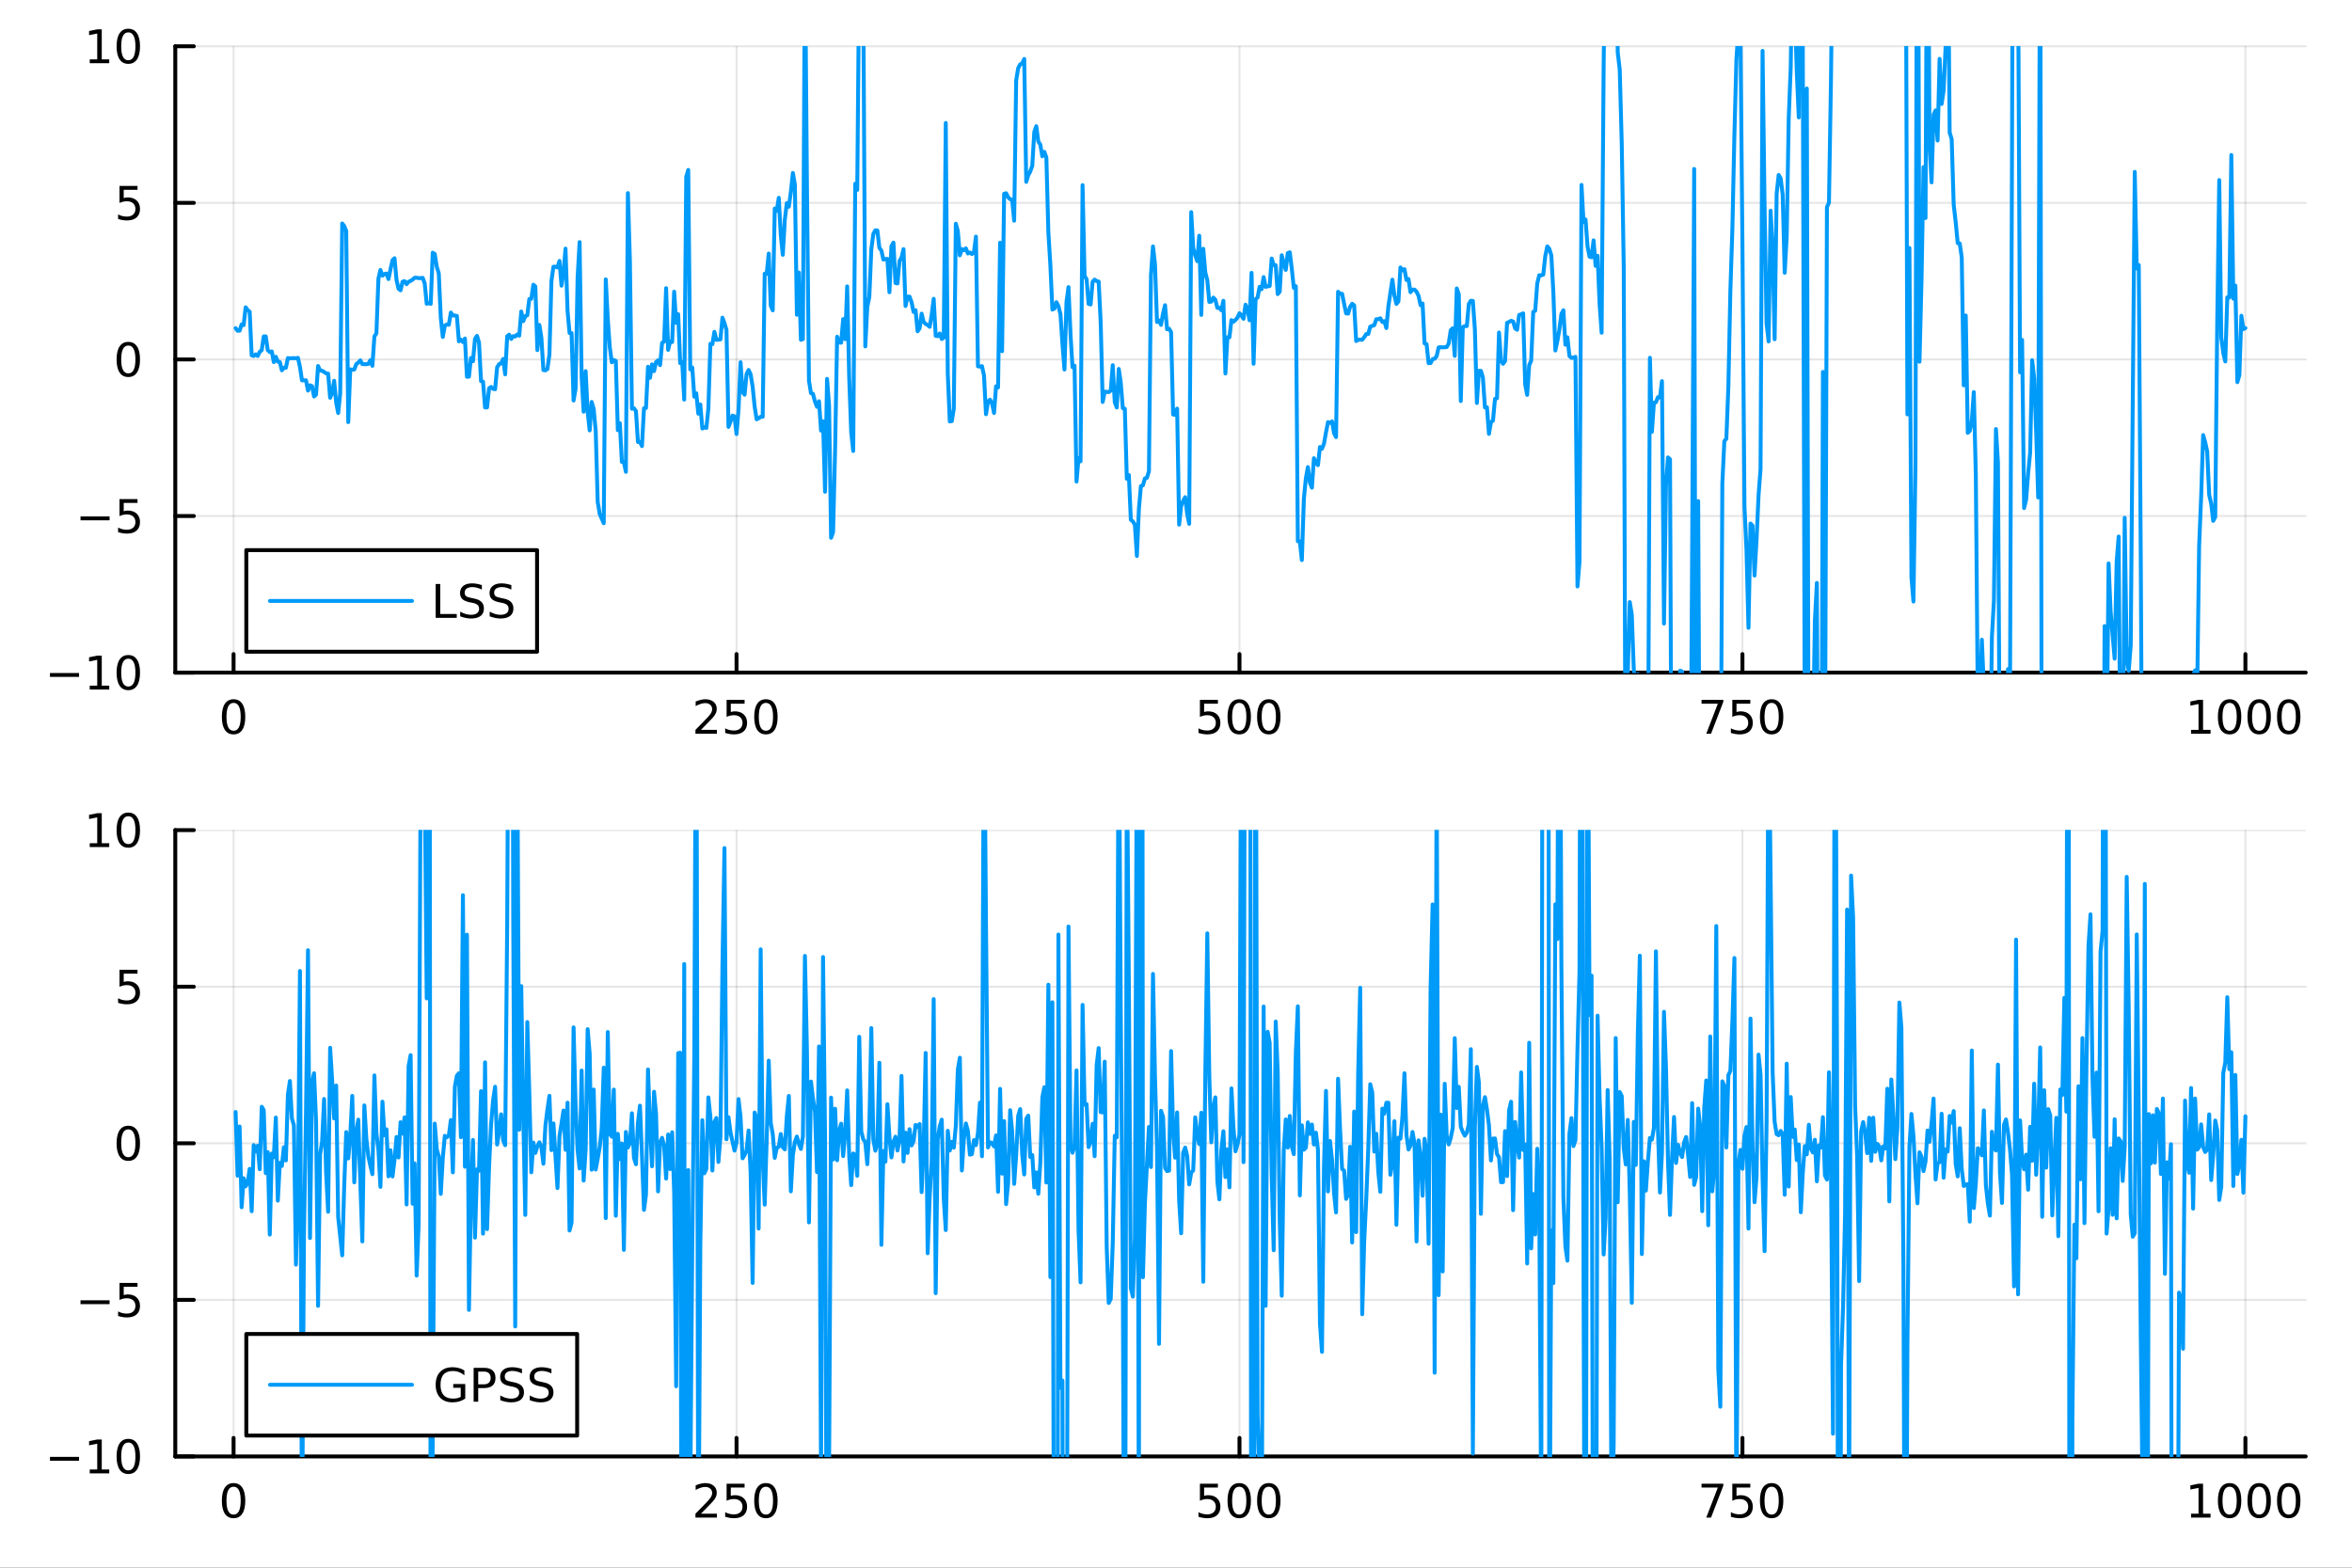 <?xml version="1.0" encoding="utf-8"?>
<svg xmlns="http://www.w3.org/2000/svg" xmlns:xlink="http://www.w3.org/1999/xlink" width="600" height="400" viewBox="0 0 2400 1600">
<rect x="0" y="0" width="2400" height="1600" fill="#333333" stroke="none"/>
<defs>
  <clipPath id="clip700">
    <rect x="0" y="0" width="2400" height="1600"/>
  </clipPath>
</defs>
<path clip-path="url(#clip700)" d="M0 1600 L2400 1600 L2400 0 L0 0  Z" fill="#ffffff" fill-rule="evenodd" fill-opacity="1"/>
<defs>
  <clipPath id="clip701">
    <rect x="480" y="0" width="1681" height="1600"/>
  </clipPath>
</defs>
<path clip-path="url(#clip700)" d="M178.867 686.448 L2352.76 686.448 L2352.76 47.244 L178.867 47.244  Z" fill="#ffffff" fill-rule="evenodd" fill-opacity="1"/>
<defs>
  <clipPath id="clip702">
    <rect x="178" y="47" width="2175" height="640"/>
  </clipPath>
</defs>
<polyline clip-path="url(#clip702)" style="stroke:#000000; stroke-linecap:round; stroke-linejoin:round; stroke-width:2; stroke-opacity:0.1; fill:none" points="238.339,686.448 238.339,47.244 "/>
<polyline clip-path="url(#clip702)" style="stroke:#000000; stroke-linecap:round; stroke-linejoin:round; stroke-width:2; stroke-opacity:0.1; fill:none" points="751.562,686.448 751.562,47.244 "/>
<polyline clip-path="url(#clip702)" style="stroke:#000000; stroke-linecap:round; stroke-linejoin:round; stroke-width:2; stroke-opacity:0.1; fill:none" points="1264.78,686.448 1264.78,47.244 "/>
<polyline clip-path="url(#clip702)" style="stroke:#000000; stroke-linecap:round; stroke-linejoin:round; stroke-width:2; stroke-opacity:0.1; fill:none" points="1778.01,686.448 1778.01,47.244 "/>
<polyline clip-path="url(#clip702)" style="stroke:#000000; stroke-linecap:round; stroke-linejoin:round; stroke-width:2; stroke-opacity:0.1; fill:none" points="2291.23,686.448 2291.23,47.244 "/>
<polyline clip-path="url(#clip702)" style="stroke:#000000; stroke-linecap:round; stroke-linejoin:round; stroke-width:2; stroke-opacity:0.1; fill:none" points="178.867,686.448 2352.76,686.448 "/>
<polyline clip-path="url(#clip702)" style="stroke:#000000; stroke-linecap:round; stroke-linejoin:round; stroke-width:2; stroke-opacity:0.1; fill:none" points="178.867,526.647 2352.76,526.647 "/>
<polyline clip-path="url(#clip702)" style="stroke:#000000; stroke-linecap:round; stroke-linejoin:round; stroke-width:2; stroke-opacity:0.1; fill:none" points="178.867,366.846 2352.76,366.846 "/>
<polyline clip-path="url(#clip702)" style="stroke:#000000; stroke-linecap:round; stroke-linejoin:round; stroke-width:2; stroke-opacity:0.1; fill:none" points="178.867,207.045 2352.76,207.045 "/>
<polyline clip-path="url(#clip702)" style="stroke:#000000; stroke-linecap:round; stroke-linejoin:round; stroke-width:2; stroke-opacity:0.1; fill:none" points="178.867,47.244 2352.76,47.244 "/>
<polyline clip-path="url(#clip700)" style="stroke:#000000; stroke-linecap:round; stroke-linejoin:round; stroke-width:4; stroke-opacity:1; fill:none" points="178.867,686.448 2352.76,686.448 "/>
<polyline clip-path="url(#clip700)" style="stroke:#000000; stroke-linecap:round; stroke-linejoin:round; stroke-width:4; stroke-opacity:1; fill:none" points="238.339,686.448 238.339,667.55 "/>
<polyline clip-path="url(#clip700)" style="stroke:#000000; stroke-linecap:round; stroke-linejoin:round; stroke-width:4; stroke-opacity:1; fill:none" points="751.562,686.448 751.562,667.55 "/>
<polyline clip-path="url(#clip700)" style="stroke:#000000; stroke-linecap:round; stroke-linejoin:round; stroke-width:4; stroke-opacity:1; fill:none" points="1264.78,686.448 1264.78,667.55 "/>
<polyline clip-path="url(#clip700)" style="stroke:#000000; stroke-linecap:round; stroke-linejoin:round; stroke-width:4; stroke-opacity:1; fill:none" points="1778.01,686.448 1778.01,667.55 "/>
<polyline clip-path="url(#clip700)" style="stroke:#000000; stroke-linecap:round; stroke-linejoin:round; stroke-width:4; stroke-opacity:1; fill:none" points="2291.23,686.448 2291.23,667.55 "/>
<path clip-path="url(#clip700)" d="M238.339 717.367 Q234.728 717.367 232.899 720.931 Q231.094 724.473 231.094 731.603 Q231.094 738.709 232.899 742.274 Q234.728 745.815 238.339 745.815 Q241.973 745.815 243.779 742.274 Q245.607 738.709 245.607 731.603 Q245.607 724.473 243.779 720.931 Q241.973 717.367 238.339 717.367 M238.339 713.663 Q244.149 713.663 247.205 718.269 Q250.283 722.853 250.283 731.603 Q250.283 740.329 247.205 744.936 Q244.149 749.519 238.339 749.519 Q232.529 749.519 229.45 744.936 Q226.395 740.329 226.395 731.603 Q226.395 722.853 229.45 718.269 Q232.529 713.663 238.339 713.663 Z" fill="#000000" fill-rule="nonzero" fill-opacity="1" /><path clip-path="url(#clip700)" d="M715.254 744.913 L731.574 744.913 L731.574 748.848 L709.629 748.848 L709.629 744.913 Q712.291 742.158 716.875 737.528 Q721.481 732.876 722.662 731.533 Q724.907 729.01 725.787 727.274 Q726.689 725.515 726.689 723.825 Q726.689 721.07 724.745 719.334 Q722.824 717.598 719.722 717.598 Q717.523 717.598 715.069 718.362 Q712.638 719.126 709.861 720.677 L709.861 715.955 Q712.685 714.82 715.138 714.242 Q717.592 713.663 719.629 713.663 Q725 713.663 728.194 716.348 Q731.388 719.033 731.388 723.524 Q731.388 725.654 730.578 727.575 Q729.791 729.473 727.685 732.066 Q727.106 732.737 724.004 735.954 Q720.902 739.149 715.254 744.913 Z" fill="#000000" fill-rule="nonzero" fill-opacity="1" /><path clip-path="url(#clip700)" d="M741.435 714.288 L759.791 714.288 L759.791 718.223 L745.717 718.223 L745.717 726.695 Q746.736 726.348 747.754 726.186 Q748.773 726.001 749.791 726.001 Q755.578 726.001 758.958 729.172 Q762.337 732.343 762.337 737.76 Q762.337 743.339 758.865 746.44 Q755.393 749.519 749.073 749.519 Q746.898 749.519 744.629 749.149 Q742.384 748.778 739.976 748.038 L739.976 743.339 Q742.06 744.473 744.282 745.028 Q746.504 745.584 748.981 745.584 Q752.985 745.584 755.323 743.478 Q757.661 741.371 757.661 737.76 Q757.661 734.149 755.323 732.042 Q752.985 729.936 748.981 729.936 Q747.106 729.936 745.231 730.353 Q743.379 730.769 741.435 731.649 L741.435 714.288 Z" fill="#000000" fill-rule="nonzero" fill-opacity="1" /><path clip-path="url(#clip700)" d="M781.55 717.367 Q777.939 717.367 776.11 720.931 Q774.305 724.473 774.305 731.603 Q774.305 738.709 776.11 742.274 Q777.939 745.815 781.55 745.815 Q785.184 745.815 786.99 742.274 Q788.819 738.709 788.819 731.603 Q788.819 724.473 786.99 720.931 Q785.184 717.367 781.55 717.367 M781.55 713.663 Q787.36 713.663 790.416 718.269 Q793.495 722.853 793.495 731.603 Q793.495 740.329 790.416 744.936 Q787.36 749.519 781.55 749.519 Q775.74 749.519 772.661 744.936 Q769.606 740.329 769.606 731.603 Q769.606 722.853 772.661 718.269 Q775.74 713.663 781.55 713.663 Z" fill="#000000" fill-rule="nonzero" fill-opacity="1" /><path clip-path="url(#clip700)" d="M1224.4 714.288 L1242.76 714.288 L1242.76 718.223 L1228.69 718.223 L1228.69 726.695 Q1229.7 726.348 1230.72 726.186 Q1231.74 726.001 1232.76 726.001 Q1238.55 726.001 1241.93 729.172 Q1245.31 732.343 1245.31 737.76 Q1245.31 743.339 1241.83 746.44 Q1238.36 749.519 1232.04 749.519 Q1229.87 749.519 1227.6 749.149 Q1225.35 748.778 1222.94 748.038 L1222.94 743.339 Q1225.03 744.473 1227.25 745.028 Q1229.47 745.584 1231.95 745.584 Q1235.95 745.584 1238.29 743.478 Q1240.63 741.371 1240.63 737.76 Q1240.63 734.149 1238.29 732.042 Q1235.95 729.936 1231.95 729.936 Q1230.07 729.936 1228.2 730.353 Q1226.35 730.769 1224.4 731.649 L1224.4 714.288 Z" fill="#000000" fill-rule="nonzero" fill-opacity="1" /><path clip-path="url(#clip700)" d="M1264.52 717.367 Q1260.91 717.367 1259.08 720.931 Q1257.27 724.473 1257.27 731.603 Q1257.27 738.709 1259.08 742.274 Q1260.91 745.815 1264.52 745.815 Q1268.15 745.815 1269.96 742.274 Q1271.79 738.709 1271.79 731.603 Q1271.79 724.473 1269.96 720.931 Q1268.15 717.367 1264.52 717.367 M1264.52 713.663 Q1270.33 713.663 1273.38 718.269 Q1276.46 722.853 1276.46 731.603 Q1276.46 740.329 1273.38 744.936 Q1270.33 749.519 1264.52 749.519 Q1258.71 749.519 1255.63 744.936 Q1252.57 740.329 1252.57 731.603 Q1252.57 722.853 1255.63 718.269 Q1258.71 713.663 1264.52 713.663 Z" fill="#000000" fill-rule="nonzero" fill-opacity="1" /><path clip-path="url(#clip700)" d="M1294.68 717.367 Q1291.07 717.367 1289.24 720.931 Q1287.44 724.473 1287.44 731.603 Q1287.44 738.709 1289.24 742.274 Q1291.07 745.815 1294.68 745.815 Q1298.31 745.815 1300.12 742.274 Q1301.95 738.709 1301.95 731.603 Q1301.95 724.473 1300.12 720.931 Q1298.31 717.367 1294.68 717.367 M1294.68 713.663 Q1300.49 713.663 1303.55 718.269 Q1306.62 722.853 1306.62 731.603 Q1306.62 740.329 1303.55 744.936 Q1300.49 749.519 1294.68 749.519 Q1288.87 749.519 1285.79 744.936 Q1282.74 740.329 1282.74 731.603 Q1282.74 722.853 1285.79 718.269 Q1288.87 713.663 1294.68 713.663 Z" fill="#000000" fill-rule="nonzero" fill-opacity="1" /><path clip-path="url(#clip700)" d="M1736.28 714.288 L1758.51 714.288 L1758.51 716.279 L1745.96 748.848 L1741.08 748.848 L1752.88 718.223 L1736.28 718.223 L1736.28 714.288 Z" fill="#000000" fill-rule="nonzero" fill-opacity="1" /><path clip-path="url(#clip700)" d="M1767.67 714.288 L1786.03 714.288 L1786.03 718.223 L1771.95 718.223 L1771.95 726.695 Q1772.97 726.348 1773.99 726.186 Q1775.01 726.001 1776.03 726.001 Q1781.82 726.001 1785.2 729.172 Q1788.57 732.343 1788.57 737.76 Q1788.57 743.339 1785.1 746.44 Q1781.63 749.519 1775.31 749.519 Q1773.14 749.519 1770.87 749.149 Q1768.62 748.778 1766.21 748.038 L1766.21 743.339 Q1768.3 744.473 1770.52 745.028 Q1772.74 745.584 1775.22 745.584 Q1779.22 745.584 1781.56 743.478 Q1783.9 741.371 1783.9 737.76 Q1783.9 734.149 1781.56 732.042 Q1779.22 729.936 1775.22 729.936 Q1773.34 729.936 1771.47 730.353 Q1769.62 730.769 1767.67 731.649 L1767.67 714.288 Z" fill="#000000" fill-rule="nonzero" fill-opacity="1" /><path clip-path="url(#clip700)" d="M1807.79 717.367 Q1804.18 717.367 1802.35 720.931 Q1800.54 724.473 1800.54 731.603 Q1800.54 738.709 1802.35 742.274 Q1804.18 745.815 1807.79 745.815 Q1811.42 745.815 1813.23 742.274 Q1815.06 738.709 1815.06 731.603 Q1815.06 724.473 1813.23 720.931 Q1811.42 717.367 1807.79 717.367 M1807.79 713.663 Q1813.6 713.663 1816.65 718.269 Q1819.73 722.853 1819.73 731.603 Q1819.73 740.329 1816.65 744.936 Q1813.6 749.519 1807.79 749.519 Q1801.98 749.519 1798.9 744.936 Q1795.84 740.329 1795.84 731.603 Q1795.84 722.853 1798.9 718.269 Q1801.98 713.663 1807.79 713.663 Z" fill="#000000" fill-rule="nonzero" fill-opacity="1" /><path clip-path="url(#clip700)" d="M2235.76 744.913 L2243.4 744.913 L2243.4 718.547 L2235.09 720.214 L2235.09 715.955 L2243.35 714.288 L2248.02 714.288 L2248.02 744.913 L2255.66 744.913 L2255.66 748.848 L2235.76 748.848 L2235.76 744.913 Z" fill="#000000" fill-rule="nonzero" fill-opacity="1" /><path clip-path="url(#clip700)" d="M2275.11 717.367 Q2271.5 717.367 2269.67 720.931 Q2267.86 724.473 2267.86 731.603 Q2267.86 738.709 2269.67 742.274 Q2271.5 745.815 2275.11 745.815 Q2278.74 745.815 2280.55 742.274 Q2282.38 738.709 2282.38 731.603 Q2282.38 724.473 2280.55 720.931 Q2278.74 717.367 2275.11 717.367 M2275.11 713.663 Q2280.92 713.663 2283.97 718.269 Q2287.05 722.853 2287.05 731.603 Q2287.05 740.329 2283.97 744.936 Q2280.92 749.519 2275.11 749.519 Q2269.3 749.519 2266.22 744.936 Q2263.16 740.329 2263.16 731.603 Q2263.16 722.853 2266.22 718.269 Q2269.3 713.663 2275.11 713.663 Z" fill="#000000" fill-rule="nonzero" fill-opacity="1" /><path clip-path="url(#clip700)" d="M2305.27 717.367 Q2301.66 717.367 2299.83 720.931 Q2298.02 724.473 2298.02 731.603 Q2298.02 738.709 2299.83 742.274 Q2301.66 745.815 2305.27 745.815 Q2308.9 745.815 2310.71 742.274 Q2312.54 738.709 2312.54 731.603 Q2312.54 724.473 2310.71 720.931 Q2308.9 717.367 2305.27 717.367 M2305.27 713.663 Q2311.08 713.663 2314.14 718.269 Q2317.21 722.853 2317.21 731.603 Q2317.21 740.329 2314.14 744.936 Q2311.08 749.519 2305.27 749.519 Q2299.46 749.519 2296.38 744.936 Q2293.33 740.329 2293.33 731.603 Q2293.33 722.853 2296.38 718.269 Q2299.46 713.663 2305.27 713.663 Z" fill="#000000" fill-rule="nonzero" fill-opacity="1" /><path clip-path="url(#clip700)" d="M2335.43 717.367 Q2331.82 717.367 2329.99 720.931 Q2328.19 724.473 2328.19 731.603 Q2328.19 738.709 2329.99 742.274 Q2331.82 745.815 2335.43 745.815 Q2339.07 745.815 2340.87 742.274 Q2342.7 738.709 2342.7 731.603 Q2342.7 724.473 2340.87 720.931 Q2339.07 717.367 2335.43 717.367 M2335.43 713.663 Q2341.24 713.663 2344.3 718.269 Q2347.38 722.853 2347.38 731.603 Q2347.38 740.329 2344.3 744.936 Q2341.24 749.519 2335.43 749.519 Q2329.62 749.519 2326.54 744.936 Q2323.49 740.329 2323.49 731.603 Q2323.49 722.853 2326.54 718.269 Q2329.62 713.663 2335.43 713.663 Z" fill="#000000" fill-rule="nonzero" fill-opacity="1" /><polyline clip-path="url(#clip700)" style="stroke:#000000; stroke-linecap:round; stroke-linejoin:round; stroke-width:4; stroke-opacity:1; fill:none" points="178.867,686.448 178.867,47.244 "/>
<polyline clip-path="url(#clip700)" style="stroke:#000000; stroke-linecap:round; stroke-linejoin:round; stroke-width:4; stroke-opacity:1; fill:none" points="178.867,686.448 197.764,686.448 "/>
<polyline clip-path="url(#clip700)" style="stroke:#000000; stroke-linecap:round; stroke-linejoin:round; stroke-width:4; stroke-opacity:1; fill:none" points="178.867,526.647 197.764,526.647 "/>
<polyline clip-path="url(#clip700)" style="stroke:#000000; stroke-linecap:round; stroke-linejoin:round; stroke-width:4; stroke-opacity:1; fill:none" points="178.867,366.846 197.764,366.846 "/>
<polyline clip-path="url(#clip700)" style="stroke:#000000; stroke-linecap:round; stroke-linejoin:round; stroke-width:4; stroke-opacity:1; fill:none" points="178.867,207.045 197.764,207.045 "/>
<polyline clip-path="url(#clip700)" style="stroke:#000000; stroke-linecap:round; stroke-linejoin:round; stroke-width:4; stroke-opacity:1; fill:none" points="178.867,47.244 197.764,47.244 "/>
<path clip-path="url(#clip700)" d="M50.992 686.899 L80.668 686.899 L80.668 690.834 L50.992 690.834 L50.992 686.899 Z" fill="#000000" fill-rule="nonzero" fill-opacity="1" /><path clip-path="url(#clip700)" d="M91.571 699.793 L99.21 699.793 L99.21 673.427 L90.899 675.094 L90.899 670.835 L99.163 669.168 L103.839 669.168 L103.839 699.793 L111.478 699.793 L111.478 703.728 L91.571 703.728 L91.571 699.793 Z" fill="#000000" fill-rule="nonzero" fill-opacity="1" /><path clip-path="url(#clip700)" d="M130.922 672.247 Q127.311 672.247 125.482 675.811 Q123.677 679.353 123.677 686.483 Q123.677 693.589 125.482 697.154 Q127.311 700.695 130.922 700.695 Q134.556 700.695 136.362 697.154 Q138.191 693.589 138.191 686.483 Q138.191 679.353 136.362 675.811 Q134.556 672.247 130.922 672.247 M130.922 668.543 Q136.732 668.543 139.788 673.149 Q142.867 677.733 142.867 686.483 Q142.867 695.209 139.788 699.816 Q136.732 704.399 130.922 704.399 Q125.112 704.399 122.033 699.816 Q118.978 695.209 118.978 686.483 Q118.978 677.733 122.033 673.149 Q125.112 668.543 130.922 668.543 Z" fill="#000000" fill-rule="nonzero" fill-opacity="1" /><path clip-path="url(#clip700)" d="M82.149 527.098 L111.825 527.098 L111.825 531.033 L82.149 531.033 L82.149 527.098 Z" fill="#000000" fill-rule="nonzero" fill-opacity="1" /><path clip-path="url(#clip700)" d="M121.964 509.367 L140.32 509.367 L140.32 513.302 L126.246 513.302 L126.246 521.774 Q127.265 521.427 128.283 521.265 Q129.302 521.08 130.32 521.08 Q136.107 521.08 139.487 524.251 Q142.867 527.422 142.867 532.839 Q142.867 538.418 139.394 541.52 Q135.922 544.598 129.603 544.598 Q127.427 544.598 125.158 544.228 Q122.913 543.857 120.506 543.117 L120.506 538.418 Q122.589 539.552 124.811 540.108 Q127.033 540.663 129.51 540.663 Q133.515 540.663 135.853 538.557 Q138.191 536.45 138.191 532.839 Q138.191 529.228 135.853 527.121 Q133.515 525.015 129.51 525.015 Q127.635 525.015 125.76 525.432 Q123.908 525.848 121.964 526.728 L121.964 509.367 Z" fill="#000000" fill-rule="nonzero" fill-opacity="1" /><path clip-path="url(#clip700)" d="M130.922 352.645 Q127.311 352.645 125.482 356.209 Q123.677 359.751 123.677 366.881 Q123.677 373.987 125.482 377.552 Q127.311 381.094 130.922 381.094 Q134.556 381.094 136.362 377.552 Q138.191 373.987 138.191 366.881 Q138.191 359.751 136.362 356.209 Q134.556 352.645 130.922 352.645 M130.922 348.941 Q136.732 348.941 139.788 353.547 Q142.867 358.131 142.867 366.881 Q142.867 375.608 139.788 380.214 Q136.732 384.797 130.922 384.797 Q125.112 384.797 122.033 380.214 Q118.978 375.608 118.978 366.881 Q118.978 358.131 122.033 353.547 Q125.112 348.941 130.922 348.941 Z" fill="#000000" fill-rule="nonzero" fill-opacity="1" /><path clip-path="url(#clip700)" d="M121.964 189.765 L140.32 189.765 L140.32 193.7 L126.246 193.7 L126.246 202.172 Q127.265 201.825 128.283 201.663 Q129.302 201.478 130.32 201.478 Q136.107 201.478 139.487 204.649 Q142.867 207.82 142.867 213.237 Q142.867 218.816 139.394 221.918 Q135.922 224.996 129.603 224.996 Q127.427 224.996 125.158 224.626 Q122.913 224.256 120.506 223.515 L120.506 218.816 Q122.589 219.95 124.811 220.506 Q127.033 221.061 129.51 221.061 Q133.515 221.061 135.853 218.955 Q138.191 216.848 138.191 213.237 Q138.191 209.626 135.853 207.52 Q133.515 205.413 129.51 205.413 Q127.635 205.413 125.76 205.83 Q123.908 206.246 121.964 207.126 L121.964 189.765 Z" fill="#000000" fill-rule="nonzero" fill-opacity="1" /><path clip-path="url(#clip700)" d="M91.571 60.589 L99.21 60.589 L99.21 34.223 L90.899 35.89 L90.899 31.631 L99.163 29.964 L103.839 29.964 L103.839 60.589 L111.478 60.589 L111.478 64.524 L91.571 64.524 L91.571 60.589 Z" fill="#000000" fill-rule="nonzero" fill-opacity="1" /><path clip-path="url(#clip700)" d="M130.922 33.043 Q127.311 33.043 125.482 36.608 Q123.677 40.149 123.677 47.279 Q123.677 54.385 125.482 57.95 Q127.311 61.492 130.922 61.492 Q134.556 61.492 136.362 57.95 Q138.191 54.385 138.191 47.279 Q138.191 40.149 136.362 36.608 Q134.556 33.043 130.922 33.043 M130.922 29.339 Q136.732 29.339 139.788 33.946 Q142.867 38.529 142.867 47.279 Q142.867 56.006 139.788 60.612 Q136.732 65.195 130.922 65.195 Q125.112 65.195 122.033 60.612 Q118.978 56.006 118.978 47.279 Q118.978 38.529 122.033 33.946 Q125.112 29.339 130.922 29.339 Z" fill="#000000" fill-rule="nonzero" fill-opacity="1" /><polyline clip-path="url(#clip702)" style="stroke:#009af9; stroke-linecap:round; stroke-linejoin:round; stroke-width:4; stroke-opacity:1; fill:none" points="240.392,334.886 242.445,337.586 244.498,337.527 246.55,331.103 248.603,331.87 250.656,313.634 252.709,316.451 254.762,318.099 256.815,362.694 258.868,363.365 260.921,361.636 262.974,363.304 265.027,359.09 267.079,357.302 269.132,343.371 271.185,343.327 273.238,357.356 275.291,359.312 277.344,358.669 279.397,369.57 281.45,364.126 283.503,369.106 285.555,369.541 287.608,377.94 289.661,375.35 291.714,375.359 293.767,365.451 295.82,365.775 297.873,365.546 299.926,365.548 301.979,365.625 304.031,365.266 306.084,374.535 308.137,388.178 310.19,388.204 312.243,388.135 314.296,398.656 316.349,393.228 318.402,394.112 320.455,404.621 322.507,402.693 324.56,373.564 326.613,378.166 328.666,378.408 330.719,379.61 332.772,381.059 334.825,381.344 336.878,405.959 338.931,401.213 340.984,388.626 343.036,410.859 345.089,421.549 347.142,401.486 349.195,228.099 351.248,230.663 353.301,235.826 355.354,430.836 357.407,376.97 359.46,377.368 361.512,377.1 363.565,371.562 365.618,370.117 367.671,367.785 369.724,371.597 371.777,371.64 373.83,371.722 375.883,371.363 377.936,367.604 379.988,373.349 382.041,343.319 384.094,340.297 386.147,284.377 388.2,275.557 390.253,281.327 392.306,279.629 394.359,279.196 396.412,284.807 398.464,274.832 400.517,265.533 402.57,263.56 404.623,285.765 406.676,294.717 408.729,296.319 410.782,287.533 412.835,286.938 414.888,290.023 416.94,287.513 418.993,286.659 421.046,285.402 423.099,283.476 425.152,283.469 427.205,283.871 429.258,283.876 431.311,283.547 433.364,289.256 435.417,310.063 437.469,309.341 439.522,310.128 441.575,257.886 443.628,259.207 445.681,272.215 447.734,279.046 449.787,324.48 451.84,343.88 453.893,332.424 455.945,331.141 457.998,331.48 460.051,319.016 462.104,321.913 464.157,322.012 466.21,322.474 468.263,348.378 470.316,346.648 472.369,349.112 474.421,345.515 476.474,384.519 478.527,384.39 480.58,365.361 482.633,368.646 484.686,345.845 486.739,342.795 488.792,349.717 490.845,388.964 492.897,389.511 494.95,415.84 497.003,415.824 499.056,396.333 501.109,394.924 503.162,396.899 505.215,397.259 507.268,374.896 509.321,371.626 511.374,370.867 513.426,366.354 515.479,382.069 517.532,343.2 519.585,341.553 521.638,345.952 523.691,343.048 525.744,343.425 527.797,341.394 529.85,342.598 531.902,317.927 533.955,327.741 536.008,322.654 538.061,321.795 540.114,305.213 542.167,304.924 544.22,290.577 546.273,292.39 548.326,357.326 550.378,331.627 552.431,344.607 554.484,377.731 556.537,377.998 558.59,376.572 560.643,361.823 562.696,286.721 564.749,272.219 566.802,272.213 568.854,272.939 570.907,266.318 572.96,291.544 575.013,277.927 577.066,253.753 579.119,317.094 581.172,339.881 583.225,339.911 585.278,408.776 587.331,396.801 589.383,283.529 591.436,247.103 593.489,384.165 595.542,420.193 597.595,378.812 599.648,420.214 601.701,439.268 603.754,410.252 605.807,417.459 607.859,439.598 609.912,512.361 611.965,524.661 614.018,529.305 616.071,534.03 618.124,285.129 620.177,325.511 622.23,354.266 624.283,369.751 626.335,367.45 628.388,368.4 630.441,439.062 632.494,431.937 634.547,471.364 636.6,471.567 638.653,481.557 640.706,197.076 642.759,265.894 644.811,417.136 646.864,416.662 648.917,419.511 650.97,451.116 653.023,451.148 655.076,455.284 657.129,416.684 659.182,416.4 661.235,374.321 663.288,385.594 665.34,371.872 667.393,378.766 669.446,369.504 671.499,367.766 673.552,372.678 675.605,349.939 677.658,348.625 679.711,294.101 681.764,357.063 683.816,348.427 685.869,349.079 687.922,297.728 689.975,329.429 692.028,320.702 694.081,370.658 696.134,369.483 698.187,407.827 700.24,180.529 702.292,173.43 704.345,377.001 706.398,375.083 708.451,404.809 710.504,401.46 712.557,422.221 714.61,412.815 716.663,437.34 718.716,436.079 720.768,436.771 722.821,416.978 724.874,350.92 726.927,351.246 728.98,338.648 731.033,346.86 733.086,346.683 735.139,346.365 737.192,324.215 739.245,329.789 741.297,336.524 743.35,435.689 745.403,430.303 747.456,424.113 749.509,425.002 751.562,442.977 753.615,417.88 755.668,369.713 757.721,400.141 759.773,402.84 761.826,381.766 763.879,377.593 765.932,382.04 767.985,394.563 770.038,414.861 772.091,427.944 774.144,426.919 776.197,425.356 778.249,425.374 780.302,279.28 782.355,279.479 784.408,258.803 786.461,311.959 788.514,316.766 790.567,212.86 792.62,215.233 794.673,201.872 796.725,240.322 798.778,260.047 800.831,224.316 802.884,207.343 804.937,210.947 806.99,196.015 809.043,176.521 811.096,188.303 813.149,321.248 815.202,278.214 817.254,346.828 819.307,346.111 821.36,-57.736 823.413,189.276 825.466,388.537 827.519,401.25 829.572,401.991 831.625,409.921 833.678,415.227 835.73,409.512 837.783,439.462 839.836,429.898 841.889,501.872 843.942,386.655 845.995,413.688 848.048,548.858 850.101,542.952 852.154,458.82 854.206,343.693 856.259,349.457 858.312,349.775 860.365,325.674 862.418,346.169 864.471,292.303 866.524,385.598 868.577,441.133 870.63,460.23 872.682,187.509 874.735,193.807 876.788,-36.714 878.841,-7.843 880.894,-8.682 882.947,353.569 885,313.186 887.053,303.136 889.106,254.382 891.159,238.713 893.211,235.099 895.264,235.218 897.317,252.914 899.37,255.751 901.423,264.9 903.476,264.401 905.529,264.167 907.582,298.252 909.635,251.184 911.687,247.593 913.74,288.795 915.793,289.294 917.846,266.328 919.899,262.938 921.952,254.298 924.005,312.298 926.058,302.745 928.111,302.757 930.163,308.435 932.216,318.358 934.269,316.677 936.322,338.101 938.375,335.121 940.428,320.128 942.481,328.526 944.534,330.676 946.587,331.679 948.639,333.558 950.692,321.386 952.745,304.965 954.798,342.77 956.851,343.083 958.904,340.366 960.957,345.967 963.01,344.687 965.063,125.487 967.116,381.52 969.168,430.133 971.221,429.816 973.274,417.056 975.327,228.323 977.38,235.869 979.433,260.581 981.486,254.228 983.539,255.411 985.592,253.483 987.644,258.683 989.697,257.694 991.75,259.279 993.803,257.685 995.856,241.465 997.909,373.831 999.962,374.176 1002.01,373.678 1004.07,383.104 1006.12,422.719 1008.17,409.899 1010.23,407.933 1012.28,411.806 1014.33,421.478 1016.38,394.256 1018.44,395.387 1020.49,247.75 1022.54,358.428 1024.6,197.795 1026.65,197.206 1028.7,201.257 1030.76,203.317 1032.81,203.86 1034.86,225.238 1036.91,82.054 1038.97,69.541 1041.02,65.673 1043.07,64.758 1045.13,60.165 1047.18,185.608 1049.23,178.876 1051.28,175.012 1053.34,169.181 1055.39,134.697 1057.44,128.833 1059.5,144.394 1061.55,147.601 1063.6,159.537 1065.65,155.029 1067.71,160.705 1069.76,237.038 1071.81,270.608 1073.87,315.956 1075.92,314.921 1077.97,308.419 1080.02,312.413 1082.08,320.547 1084.13,351.068 1086.18,377.155 1088.24,308.235 1090.29,292.999 1092.34,340.829 1094.39,374.747 1096.45,373.236 1098.5,491.498 1100.55,467.535 1102.61,470.821 1104.66,188.952 1106.71,281.775 1108.77,284.928 1110.82,310.156 1112.87,310.723 1114.92,287.569 1116.98,285.39 1119.03,286.887 1121.08,287.366 1123.14,328.698 1125.19,410.264 1127.24,399.768 1129.29,399.92 1131.35,400.181 1133.4,398.739 1135.45,372.729 1137.51,410.488 1139.56,415.918 1141.61,376.532 1143.66,390.8 1145.72,416.534 1147.77,417.173 1149.82,488.652 1151.88,484.831 1153.93,530.552 1155.98,532.064 1158.03,535.609 1160.09,567.422 1162.14,519.499 1164.19,496.13 1166.25,495.313 1168.3,488.261 1170.35,487.629 1172.4,480.884 1174.46,280.675 1176.51,251.495 1178.56,269.802 1180.62,328.63 1182.67,327.065 1184.72,331.593 1186.77,319.88 1188.83,311.494 1190.88,336.074 1192.93,335.474 1194.99,338.891 1197.04,423.007 1199.09,423.393 1201.15,417.056 1203.2,535.43 1205.25,516.422 1207.3,511.156 1209.36,507.403 1211.41,524.266 1213.46,534.615 1215.52,216.51 1217.57,253.166 1219.62,260.768 1221.67,266.549 1223.73,240.546 1225.78,321.4 1227.83,253.89 1229.89,278 1231.94,286.007 1233.99,308.132 1236.04,307.792 1238.1,303.701 1240.15,305.945 1242.2,314.211 1244.26,314.208 1246.31,316.611 1248.36,307.005 1250.41,381.18 1252.47,344.196 1254.52,344.247 1256.57,326.695 1258.63,328.385 1260.68,326.525 1262.73,324.133 1264.78,319.702 1266.84,321.989 1268.89,325.361 1270.94,310.967 1273,315.917 1275.05,326.897 1277.1,278.463 1279.16,371.272 1281.21,305.466 1283.26,303.613 1285.31,292.757 1287.37,295.157 1289.42,282.8 1291.47,292.805 1293.53,292.231 1295.58,291.892 1297.63,263.843 1299.68,270.549 1301.74,270.66 1303.79,300.156 1305.84,297.623 1307.9,260.48 1309.95,268.638 1312,275.463 1314.05,258.385 1316.11,257.496 1318.16,274.216 1320.21,293.776 1322.27,292.118 1324.32,552.377 1326.37,552.537 1328.42,571.626 1330.48,509.167 1332.53,488.009 1334.58,476.714 1336.64,492.622 1338.69,497.761 1340.74,467.659 1342.79,472.609 1344.85,474.749 1346.9,456.283 1348.95,457.968 1351.01,452.756 1353.06,441.255 1355.11,430.838 1357.16,431.561 1359.22,430.1 1361.27,442.106 1363.32,446.114 1365.38,297.78 1367.43,299.849 1369.48,299.857 1371.54,309.999 1373.59,319.795 1375.64,320.068 1377.69,313.032 1379.75,310.011 1381.8,311.738 1383.85,348.051 1385.91,346.799 1387.96,346.608 1390.01,346.761 1392.06,344.186 1394.12,340.93 1396.17,340.869 1398.22,333.332 1400.28,332.564 1402.33,331.859 1404.38,325.801 1406.43,325.791 1408.49,324.843 1410.54,328.636 1412.59,327.786 1414.65,334.84 1416.7,312.84 1418.75,298.914 1420.8,285.428 1422.86,301.426 1424.91,310.195 1426.96,307.611 1429.02,272.981 1431.07,275.937 1433.12,274.722 1435.17,285.75 1437.23,284.775 1439.28,298.227 1441.33,295.555 1443.39,295.599 1445.44,297.719 1447.49,301.936 1449.55,311.452 1451.6,309.76 1453.65,350.456 1455.7,351.272 1457.76,370.663 1459.81,370.536 1461.86,366.509 1463.92,366.127 1465.97,363.453 1468.02,354.567 1470.07,354.36 1472.13,354.521 1474.18,354.396 1476.23,354.197 1478.29,350.556 1480.34,337.045 1482.39,335.016 1484.44,363.201 1486.5,294.41 1488.55,300.396 1490.6,409.333 1492.66,333.807 1494.71,332.862 1496.76,332.746 1498.81,310.192 1500.87,306.957 1502.92,307.131 1504.97,336.003 1507.03,411.247 1509.08,378.475 1511.13,378.486 1513.18,385.459 1515.24,415.796 1517.29,415.721 1519.34,442.819 1521.4,430.899 1523.45,429.256 1525.5,407.062 1527.55,406.425 1529.61,339.394 1531.66,368.144 1533.71,371.293 1535.77,368.593 1537.82,329.549 1539.87,328.576 1541.93,327.383 1543.98,328.107 1546.03,335.172 1548.08,336.581 1550.14,321.484 1552.19,320.743 1554.24,319.834 1556.3,392.317 1558.35,402.992 1560.4,372.753 1562.45,367.993 1564.51,318.318 1566.56,317.12 1568.61,289.342 1570.67,280.889 1572.72,281.009 1574.77,280.284 1576.82,261.267 1578.88,251.473 1580.93,253.932 1582.98,260.596 1585.04,297.863 1587.09,357.72 1589.14,348.091 1591.19,336.536 1593.25,320.48 1595.3,316.69 1597.35,351.812 1599.41,344.294 1601.46,363.301 1603.51,365.263 1605.56,365.013 1607.62,364.181 1609.67,598.525 1611.72,573.479 1613.78,188.749 1615.83,226.49 1617.88,223.991 1619.94,251.556 1621.99,262.023 1624.04,262.57 1626.09,245.321 1628.15,271.312 1630.2,261.051 1632.25,310.574 1634.31,339.599 1636.36,66.97 1638.41,-91.569 1640.46,-142.104 1642.52,-199.064 1644.57,-158.366 1646.62,-230.441 1648.68,-306.163 1650.73,53.389 1652.78,70.935 1654.83,146.101 1656.89,273.226 1658.94,893.027 1660.99,687.694 1663.05,614.508 1665.1,627.28 1667.15,683.849 1669.2,703.975 1671.26,687.98 1673.31,738.964 1675.36,784.546 1677.42,846 1679.47,846.1 1681.52,826.655 1683.57,365.155 1685.63,440.684 1687.68,411.035 1689.73,410.55 1691.79,405.397 1693.84,405.618 1695.89,389.011 1697.94,636.413 1700,495.693 1702.05,466.843 1704.1,468.783 1706.16,948.714 1708.21,1028.29 1710.26,1005.51 1712.32,948.663 1714.37,684.527 1716.42,685.27 1718.47,822.673 1720.53,766.404 1722.58,850.701 1724.63,904.96 1726.69,558.728 1728.74,172.427 1730.79,1017.43 1732.84,511.455 1734.9,954.235 1736.95,864.137 1739,896.935 1741.06,836.442 1743.11,834.194 1745.16,842.985 1747.21,819.539 1749.27,809.219 1751.32,882.365 1753.37,878.035 1755.43,902.602 1757.48,493.614 1759.53,450.259 1761.58,447.727 1763.64,394.583 1765.69,296.532 1767.74,233.587 1769.8,137.327 1771.85,60.711 1773.9,29.354 1775.95,31.081 1778.01,251.395 1780.06,517.05 1782.11,560.686 1784.17,640.786 1786.22,534.307 1788.27,536.424 1790.33,587.464 1792.38,551.323 1794.43,505.731 1796.48,478.593 1798.54,51.913 1800.59,211.342 1802.64,330.404 1804.7,348.471 1806.75,215.044 1808.8,254.489 1810.85,346.259 1812.91,197.537 1814.96,178.558 1817.01,182.059 1819.07,198.529 1821.12,278.401 1823.17,240.963 1825.22,120.97 1827.28,68.31 1829.33,-70.471 1831.38,8.071 1833.44,72.773 1835.49,119.834 1837.54,-156.446 1839.59,48.275 1841.65,771.397 1843.7,90.332 1845.75,905.626 1847.81,795.866 1849.86,767.066 1851.91,633.999 1853.96,594.973 1856.02,1026.51 1858.07,1027.03 1860.12,379.566 1862.18,811.573 1864.23,211.433 1866.28,206.866 1868.34,81.944 1870.39,-94.014 1872.44,-28.182 1874.49,-26.487 1876.55,-36.78 1878.6,-38.641 1880.65,-88.736 1882.71,-303.544 1884.76,-129.688 1886.81,-209.134 1888.86,-139.555 1890.92,-372.079 1892.97,-436.565 1895.02,-410.899 1897.08,-270.725 1899.13,-291.54 1901.18,-230.541 1903.23,-296.424 1905.29,-277.93 1907.34,-250.693 1909.39,-288.202 1911.45,-311.76 1913.5,-319.435 1915.55,-232.803 1917.6,-226.934 1919.66,-205.266 1921.71,-290.176 1923.76,-380.494 1925.82,-361.489 1927.87,-372.855 1929.92,-339.606 1931.97,-335.973 1934.03,-405.001 1936.08,-331.99 1938.13,-304.545 1940.19,-279.707 1942.24,-259.923 1944.29,-228.462 1946.34,422.89 1948.4,253.077 1950.45,589.199 1952.5,613.931 1954.56,474.538 1956.61,-361.648 1958.66,369.161 1960.72,286.812 1962.77,170.546 1964.82,222.511 1966.87,-218.456 1968.93,149.013 1970.98,186.133 1973.03,116.948 1975.09,112.673 1977.14,143.42 1979.19,60.038 1981.24,106.13 1983.3,92.272 1985.35,46.872 1987.4,-101.757 1989.46,135.264 1991.51,142.117 1993.56,208.835 1995.61,226.847 1997.67,248.091 1999.72,248.469 2001.77,262.653 2003.83,393.254 2005.88,322.007 2007.93,441.785 2009.98,439.784 2012.04,429.938 2014.09,400.188 2016.14,484.654 2018.2,722.656 2020.25,722.429 2022.3,652.884 2024.35,701.621 2026.41,713.067 2028.46,785.114 2030.51,797.996 2032.57,650.11 2034.62,612.769 2036.67,437.897 2038.73,471.997 2040.78,819.796 2042.83,890.651 2044.88,868.917 2046.94,836.247 2048.99,682.864 2051.04,704.9 2053.1,144.554 2055.15,-481.693 2057.2,-509.022 2059.25,-33.446 2061.31,379.987 2063.36,346.891 2065.41,518.515 2067.47,510.061 2069.52,483.286 2071.57,462.181 2073.62,367.643 2075.68,386.041 2077.73,440.992 2079.78,507.734 2081.84,-159.819 2083.89,1171.99 2085.94,1351.69 2087.99,1568.87 2090.05,1671.11 2092.1,1486.41 2094.15,1279.58 2096.21,1700.33 2098.26,1733.36 2100.31,1725.77 2102.36,1744.74 2104.42,2025.14 2106.47,1984.91 2108.52,1986.74 2110.58,1903.43 2112.63,1907.46 2114.68,1669.73 2116.73,1806.73 2118.79,1776.51 2120.84,1866.77 2122.89,1530.01 2124.95,1324.19 2127,1205.58 2129.05,875.647 2131.11,970.117 2133.16,1400.05 2135.21,1381.08 2137.26,1000.76 2139.32,966.261 2141.37,866.6 2143.42,928.51 2145.48,1087.47 2147.53,639.034 2149.58,778.497 2151.63,575.036 2153.69,623.963 2155.74,648.404 2157.79,672.209 2159.85,573.62 2161.9,547.601 2163.95,827.133 2166,830.019 2168.06,528.431 2170.11,672.209 2172.16,684.823 2174.22,658.377 2176.27,410.643 2178.32,175.423 2180.37,273.982 2182.43,270.553 2184.48,573.35 2186.53,954.023 2188.59,1032.83 2190.64,1002.56 2192.69,1007 2194.74,1056.18 2196.8,931.688 2198.85,914.692 2200.9,884.423 2202.96,1077.24 2205.01,1199.61 2207.06,1186.48 2209.12,984.584 2211.17,1005.83 2213.22,1005.92 2215.27,1008.55 2217.33,953.542 2219.38,951.668 2221.43,798.546 2223.49,874.011 2225.54,1034.73 2227.59,1244.97 2229.64,1156.01 2231.7,1507.66 2233.75,1058.66 2235.8,811.753 2237.86,688.912 2239.91,684.189 2241.96,709.86 2244.01,557.236 2246.07,507.074 2248.12,444.028 2250.17,451.269 2252.23,460.633 2254.28,505.184 2256.33,514.068 2258.38,531.6 2260.44,527.684 2262.49,328.056 2264.54,183.791 2266.6,344.258 2268.65,360.258 2270.7,368.894 2272.75,303.515 2274.81,303.657 2276.86,158.189 2278.91,304.813 2280.97,291.431 2283.02,390.009 2285.07,382.918 2287.12,322.233 2289.18,335.92 2291.23,334.812 "/>
<path clip-path="url(#clip700)" d="M251.33 665.141 L548.024 665.141 L548.024 561.461 L251.33 561.461  Z" fill="#ffffff" fill-rule="evenodd" fill-opacity="1"/>
<polyline clip-path="url(#clip700)" style="stroke:#000000; stroke-linecap:round; stroke-linejoin:round; stroke-width:4; stroke-opacity:1; fill:none" points="251.33,665.141 548.024,665.141 548.024,561.461 251.33,561.461 251.33,665.141 "/>
<polyline clip-path="url(#clip700)" style="stroke:#009af9; stroke-linecap:round; stroke-linejoin:round; stroke-width:4; stroke-opacity:1; fill:none" points="275.484,613.301 420.41,613.301 "/>
<path clip-path="url(#clip700)" d="M444.564 596.021 L449.24 596.021 L449.24 626.646 L466.069 626.646 L466.069 630.581 L444.564 630.581 L444.564 596.021 Z" fill="#000000" fill-rule="nonzero" fill-opacity="1" /><path clip-path="url(#clip700)" d="M491.694 597.155 L491.694 601.715 Q489.032 600.442 486.67 599.817 Q484.309 599.192 482.11 599.192 Q478.291 599.192 476.208 600.674 Q474.147 602.155 474.147 604.887 Q474.147 607.178 475.513 608.359 Q476.902 609.516 480.745 610.234 L483.569 610.813 Q488.8 611.808 491.277 614.331 Q493.777 616.831 493.777 621.044 Q493.777 626.067 490.397 628.66 Q487.041 631.252 480.536 631.252 Q478.083 631.252 475.305 630.697 Q472.55 630.141 469.587 629.053 L469.587 624.239 Q472.434 625.836 475.166 626.646 Q477.897 627.456 480.536 627.456 Q484.541 627.456 486.717 625.882 Q488.893 624.308 488.893 621.391 Q488.893 618.845 487.319 617.41 Q485.768 615.975 482.203 615.257 L479.356 614.702 Q474.124 613.66 471.786 611.438 Q469.448 609.215 469.448 605.257 Q469.448 600.674 472.666 598.035 Q475.907 595.396 481.578 595.396 Q484.008 595.396 486.532 595.836 Q489.055 596.276 491.694 597.155 Z" fill="#000000" fill-rule="nonzero" fill-opacity="1" /><path clip-path="url(#clip700)" d="M521.786 597.155 L521.786 601.715 Q519.124 600.442 516.763 599.817 Q514.402 599.192 512.203 599.192 Q508.383 599.192 506.3 600.674 Q504.24 602.155 504.24 604.887 Q504.24 607.178 505.606 608.359 Q506.994 609.516 510.837 610.234 L513.661 610.813 Q518.893 611.808 521.369 614.331 Q523.869 616.831 523.869 621.044 Q523.869 626.067 520.49 628.66 Q517.133 631.252 510.629 631.252 Q508.175 631.252 505.397 630.697 Q502.643 630.141 499.68 629.053 L499.68 624.239 Q502.527 625.836 505.258 626.646 Q507.99 627.456 510.629 627.456 Q514.633 627.456 516.809 625.882 Q518.985 624.308 518.985 621.391 Q518.985 618.845 517.411 617.41 Q515.86 615.975 512.295 615.257 L509.448 614.702 Q504.217 613.66 501.879 611.438 Q499.541 609.215 499.541 605.257 Q499.541 600.674 502.758 598.035 Q505.999 595.396 511.67 595.396 Q514.101 595.396 516.624 595.836 Q519.147 596.276 521.786 597.155 Z" fill="#000000" fill-rule="nonzero" fill-opacity="1" /><path clip-path="url(#clip700)" d="M178.867 1486.45 L2352.76 1486.45 L2352.76 847.244 L178.867 847.244  Z" fill="#ffffff" fill-rule="evenodd" fill-opacity="1"/>
<defs>
  <clipPath id="clip703">
    <rect x="178" y="847" width="2175" height="640"/>
  </clipPath>
</defs>
<polyline clip-path="url(#clip703)" style="stroke:#000000; stroke-linecap:round; stroke-linejoin:round; stroke-width:2; stroke-opacity:0.1; fill:none" points="238.339,1486.45 238.339,847.244 "/>
<polyline clip-path="url(#clip703)" style="stroke:#000000; stroke-linecap:round; stroke-linejoin:round; stroke-width:2; stroke-opacity:0.1; fill:none" points="751.562,1486.45 751.562,847.244 "/>
<polyline clip-path="url(#clip703)" style="stroke:#000000; stroke-linecap:round; stroke-linejoin:round; stroke-width:2; stroke-opacity:0.1; fill:none" points="1264.78,1486.45 1264.78,847.244 "/>
<polyline clip-path="url(#clip703)" style="stroke:#000000; stroke-linecap:round; stroke-linejoin:round; stroke-width:2; stroke-opacity:0.1; fill:none" points="1778.01,1486.45 1778.01,847.244 "/>
<polyline clip-path="url(#clip703)" style="stroke:#000000; stroke-linecap:round; stroke-linejoin:round; stroke-width:2; stroke-opacity:0.1; fill:none" points="2291.23,1486.45 2291.23,847.244 "/>
<polyline clip-path="url(#clip703)" style="stroke:#000000; stroke-linecap:round; stroke-linejoin:round; stroke-width:2; stroke-opacity:0.1; fill:none" points="178.867,1486.45 2352.76,1486.45 "/>
<polyline clip-path="url(#clip703)" style="stroke:#000000; stroke-linecap:round; stroke-linejoin:round; stroke-width:2; stroke-opacity:0.1; fill:none" points="178.867,1326.65 2352.76,1326.65 "/>
<polyline clip-path="url(#clip703)" style="stroke:#000000; stroke-linecap:round; stroke-linejoin:round; stroke-width:2; stroke-opacity:0.1; fill:none" points="178.867,1166.85 2352.76,1166.85 "/>
<polyline clip-path="url(#clip703)" style="stroke:#000000; stroke-linecap:round; stroke-linejoin:round; stroke-width:2; stroke-opacity:0.1; fill:none" points="178.867,1007.05 2352.76,1007.05 "/>
<polyline clip-path="url(#clip703)" style="stroke:#000000; stroke-linecap:round; stroke-linejoin:round; stroke-width:2; stroke-opacity:0.1; fill:none" points="178.867,847.244 2352.76,847.244 "/>
<polyline clip-path="url(#clip700)" style="stroke:#000000; stroke-linecap:round; stroke-linejoin:round; stroke-width:4; stroke-opacity:1; fill:none" points="178.867,1486.45 2352.76,1486.45 "/>
<polyline clip-path="url(#clip700)" style="stroke:#000000; stroke-linecap:round; stroke-linejoin:round; stroke-width:4; stroke-opacity:1; fill:none" points="238.339,1486.45 238.339,1467.55 "/>
<polyline clip-path="url(#clip700)" style="stroke:#000000; stroke-linecap:round; stroke-linejoin:round; stroke-width:4; stroke-opacity:1; fill:none" points="751.562,1486.45 751.562,1467.55 "/>
<polyline clip-path="url(#clip700)" style="stroke:#000000; stroke-linecap:round; stroke-linejoin:round; stroke-width:4; stroke-opacity:1; fill:none" points="1264.78,1486.45 1264.78,1467.55 "/>
<polyline clip-path="url(#clip700)" style="stroke:#000000; stroke-linecap:round; stroke-linejoin:round; stroke-width:4; stroke-opacity:1; fill:none" points="1778.01,1486.45 1778.01,1467.55 "/>
<polyline clip-path="url(#clip700)" style="stroke:#000000; stroke-linecap:round; stroke-linejoin:round; stroke-width:4; stroke-opacity:1; fill:none" points="2291.23,1486.45 2291.23,1467.55 "/>
<path clip-path="url(#clip700)" d="M238.339 1517.37 Q234.728 1517.37 232.899 1520.93 Q231.094 1524.47 231.094 1531.6 Q231.094 1538.71 232.899 1542.27 Q234.728 1545.82 238.339 1545.82 Q241.973 1545.82 243.779 1542.27 Q245.607 1538.71 245.607 1531.6 Q245.607 1524.47 243.779 1520.93 Q241.973 1517.37 238.339 1517.37 M238.339 1513.66 Q244.149 1513.66 247.205 1518.27 Q250.283 1522.85 250.283 1531.6 Q250.283 1540.33 247.205 1544.94 Q244.149 1549.52 238.339 1549.52 Q232.529 1549.52 229.45 1544.94 Q226.395 1540.33 226.395 1531.6 Q226.395 1522.85 229.45 1518.27 Q232.529 1513.66 238.339 1513.66 Z" fill="#000000" fill-rule="nonzero" fill-opacity="1" /><path clip-path="url(#clip700)" d="M715.254 1544.91 L731.574 1544.91 L731.574 1548.85 L709.629 1548.85 L709.629 1544.91 Q712.291 1542.16 716.875 1537.53 Q721.481 1532.88 722.662 1531.53 Q724.907 1529.01 725.787 1527.27 Q726.689 1525.51 726.689 1523.82 Q726.689 1521.07 724.745 1519.33 Q722.824 1517.6 719.722 1517.6 Q717.523 1517.6 715.069 1518.36 Q712.638 1519.13 709.861 1520.68 L709.861 1515.95 Q712.685 1514.82 715.138 1514.24 Q717.592 1513.66 719.629 1513.66 Q725 1513.66 728.194 1516.35 Q731.388 1519.03 731.388 1523.52 Q731.388 1525.65 730.578 1527.57 Q729.791 1529.47 727.685 1532.07 Q727.106 1532.74 724.004 1535.95 Q720.902 1539.15 715.254 1544.91 Z" fill="#000000" fill-rule="nonzero" fill-opacity="1" /><path clip-path="url(#clip700)" d="M741.435 1514.29 L759.791 1514.29 L759.791 1518.22 L745.717 1518.22 L745.717 1526.7 Q746.736 1526.35 747.754 1526.19 Q748.773 1526 749.791 1526 Q755.578 1526 758.958 1529.17 Q762.337 1532.34 762.337 1537.76 Q762.337 1543.34 758.865 1546.44 Q755.393 1549.52 749.073 1549.52 Q746.898 1549.52 744.629 1549.15 Q742.384 1548.78 739.976 1548.04 L739.976 1543.34 Q742.06 1544.47 744.282 1545.03 Q746.504 1545.58 748.981 1545.58 Q752.985 1545.58 755.323 1543.48 Q757.661 1541.37 757.661 1537.76 Q757.661 1534.15 755.323 1532.04 Q752.985 1529.94 748.981 1529.94 Q747.106 1529.94 745.231 1530.35 Q743.379 1530.77 741.435 1531.65 L741.435 1514.29 Z" fill="#000000" fill-rule="nonzero" fill-opacity="1" /><path clip-path="url(#clip700)" d="M781.55 1517.37 Q777.939 1517.37 776.11 1520.93 Q774.305 1524.47 774.305 1531.6 Q774.305 1538.71 776.11 1542.27 Q777.939 1545.82 781.55 1545.82 Q785.184 1545.82 786.99 1542.27 Q788.819 1538.71 788.819 1531.6 Q788.819 1524.47 786.99 1520.93 Q785.184 1517.37 781.55 1517.37 M781.55 1513.66 Q787.36 1513.66 790.416 1518.27 Q793.495 1522.85 793.495 1531.6 Q793.495 1540.33 790.416 1544.94 Q787.36 1549.52 781.55 1549.52 Q775.74 1549.52 772.661 1544.94 Q769.606 1540.33 769.606 1531.6 Q769.606 1522.85 772.661 1518.27 Q775.74 1513.66 781.55 1513.66 Z" fill="#000000" fill-rule="nonzero" fill-opacity="1" /><path clip-path="url(#clip700)" d="M1224.4 1514.29 L1242.76 1514.29 L1242.76 1518.22 L1228.69 1518.22 L1228.69 1526.7 Q1229.7 1526.35 1230.72 1526.19 Q1231.74 1526 1232.76 1526 Q1238.55 1526 1241.93 1529.17 Q1245.31 1532.34 1245.31 1537.76 Q1245.31 1543.34 1241.83 1546.44 Q1238.36 1549.52 1232.04 1549.52 Q1229.87 1549.52 1227.6 1549.15 Q1225.35 1548.78 1222.94 1548.04 L1222.94 1543.34 Q1225.03 1544.47 1227.25 1545.03 Q1229.47 1545.58 1231.95 1545.58 Q1235.95 1545.58 1238.29 1543.48 Q1240.63 1541.37 1240.63 1537.76 Q1240.63 1534.15 1238.29 1532.04 Q1235.95 1529.94 1231.95 1529.94 Q1230.07 1529.94 1228.2 1530.35 Q1226.35 1530.77 1224.4 1531.65 L1224.4 1514.29 Z" fill="#000000" fill-rule="nonzero" fill-opacity="1" /><path clip-path="url(#clip700)" d="M1264.52 1517.37 Q1260.91 1517.37 1259.08 1520.93 Q1257.27 1524.47 1257.27 1531.6 Q1257.27 1538.71 1259.08 1542.27 Q1260.91 1545.82 1264.52 1545.82 Q1268.15 1545.82 1269.96 1542.27 Q1271.79 1538.71 1271.79 1531.6 Q1271.79 1524.47 1269.96 1520.93 Q1268.15 1517.37 1264.52 1517.37 M1264.52 1513.66 Q1270.33 1513.66 1273.38 1518.27 Q1276.46 1522.85 1276.46 1531.6 Q1276.46 1540.33 1273.38 1544.94 Q1270.33 1549.52 1264.52 1549.52 Q1258.71 1549.52 1255.63 1544.94 Q1252.57 1540.33 1252.57 1531.6 Q1252.57 1522.85 1255.63 1518.27 Q1258.71 1513.66 1264.52 1513.66 Z" fill="#000000" fill-rule="nonzero" fill-opacity="1" /><path clip-path="url(#clip700)" d="M1294.68 1517.37 Q1291.07 1517.37 1289.24 1520.93 Q1287.44 1524.47 1287.44 1531.6 Q1287.44 1538.71 1289.24 1542.27 Q1291.07 1545.82 1294.68 1545.82 Q1298.31 1545.82 1300.12 1542.27 Q1301.95 1538.71 1301.95 1531.6 Q1301.95 1524.47 1300.12 1520.93 Q1298.31 1517.37 1294.68 1517.37 M1294.68 1513.66 Q1300.49 1513.66 1303.55 1518.27 Q1306.62 1522.85 1306.62 1531.6 Q1306.62 1540.33 1303.55 1544.94 Q1300.49 1549.52 1294.68 1549.52 Q1288.87 1549.52 1285.79 1544.94 Q1282.74 1540.33 1282.74 1531.6 Q1282.74 1522.85 1285.79 1518.27 Q1288.87 1513.66 1294.68 1513.66 Z" fill="#000000" fill-rule="nonzero" fill-opacity="1" /><path clip-path="url(#clip700)" d="M1736.28 1514.29 L1758.51 1514.29 L1758.51 1516.28 L1745.96 1548.85 L1741.08 1548.85 L1752.88 1518.22 L1736.28 1518.22 L1736.28 1514.29 Z" fill="#000000" fill-rule="nonzero" fill-opacity="1" /><path clip-path="url(#clip700)" d="M1767.67 1514.29 L1786.03 1514.29 L1786.03 1518.22 L1771.95 1518.22 L1771.95 1526.7 Q1772.97 1526.35 1773.99 1526.19 Q1775.01 1526 1776.03 1526 Q1781.82 1526 1785.2 1529.17 Q1788.57 1532.34 1788.57 1537.76 Q1788.57 1543.34 1785.1 1546.44 Q1781.63 1549.52 1775.31 1549.52 Q1773.14 1549.52 1770.87 1549.15 Q1768.62 1548.78 1766.21 1548.04 L1766.21 1543.34 Q1768.3 1544.47 1770.52 1545.03 Q1772.74 1545.58 1775.22 1545.58 Q1779.22 1545.58 1781.56 1543.48 Q1783.9 1541.37 1783.9 1537.76 Q1783.9 1534.15 1781.56 1532.04 Q1779.22 1529.94 1775.22 1529.94 Q1773.34 1529.94 1771.47 1530.35 Q1769.62 1530.77 1767.67 1531.65 L1767.67 1514.29 Z" fill="#000000" fill-rule="nonzero" fill-opacity="1" /><path clip-path="url(#clip700)" d="M1807.79 1517.37 Q1804.18 1517.37 1802.35 1520.93 Q1800.54 1524.47 1800.54 1531.6 Q1800.54 1538.71 1802.35 1542.27 Q1804.18 1545.82 1807.79 1545.82 Q1811.42 1545.82 1813.23 1542.27 Q1815.06 1538.71 1815.06 1531.6 Q1815.06 1524.47 1813.23 1520.93 Q1811.42 1517.37 1807.79 1517.37 M1807.79 1513.66 Q1813.6 1513.66 1816.65 1518.27 Q1819.73 1522.85 1819.73 1531.6 Q1819.73 1540.33 1816.65 1544.94 Q1813.6 1549.52 1807.79 1549.52 Q1801.98 1549.52 1798.9 1544.94 Q1795.84 1540.33 1795.84 1531.6 Q1795.84 1522.85 1798.9 1518.27 Q1801.98 1513.66 1807.79 1513.66 Z" fill="#000000" fill-rule="nonzero" fill-opacity="1" /><path clip-path="url(#clip700)" d="M2235.76 1544.91 L2243.4 1544.91 L2243.4 1518.55 L2235.09 1520.21 L2235.09 1515.95 L2243.35 1514.29 L2248.02 1514.29 L2248.02 1544.91 L2255.66 1544.91 L2255.66 1548.85 L2235.76 1548.85 L2235.76 1544.91 Z" fill="#000000" fill-rule="nonzero" fill-opacity="1" /><path clip-path="url(#clip700)" d="M2275.11 1517.37 Q2271.5 1517.37 2269.67 1520.93 Q2267.86 1524.47 2267.86 1531.6 Q2267.86 1538.71 2269.67 1542.27 Q2271.5 1545.82 2275.11 1545.82 Q2278.74 1545.82 2280.55 1542.27 Q2282.38 1538.71 2282.38 1531.6 Q2282.38 1524.47 2280.55 1520.93 Q2278.74 1517.37 2275.11 1517.37 M2275.11 1513.66 Q2280.92 1513.66 2283.97 1518.27 Q2287.05 1522.85 2287.05 1531.6 Q2287.05 1540.33 2283.97 1544.94 Q2280.92 1549.52 2275.11 1549.52 Q2269.3 1549.52 2266.22 1544.94 Q2263.16 1540.33 2263.16 1531.6 Q2263.16 1522.85 2266.22 1518.27 Q2269.3 1513.66 2275.11 1513.66 Z" fill="#000000" fill-rule="nonzero" fill-opacity="1" /><path clip-path="url(#clip700)" d="M2305.27 1517.37 Q2301.66 1517.37 2299.83 1520.93 Q2298.02 1524.47 2298.02 1531.6 Q2298.02 1538.71 2299.83 1542.27 Q2301.66 1545.82 2305.27 1545.82 Q2308.9 1545.82 2310.71 1542.27 Q2312.54 1538.71 2312.54 1531.6 Q2312.54 1524.47 2310.71 1520.93 Q2308.9 1517.37 2305.27 1517.37 M2305.27 1513.66 Q2311.08 1513.66 2314.14 1518.27 Q2317.21 1522.85 2317.21 1531.6 Q2317.21 1540.33 2314.14 1544.94 Q2311.08 1549.52 2305.27 1549.52 Q2299.46 1549.52 2296.38 1544.94 Q2293.33 1540.33 2293.33 1531.6 Q2293.33 1522.85 2296.38 1518.27 Q2299.46 1513.66 2305.27 1513.66 Z" fill="#000000" fill-rule="nonzero" fill-opacity="1" /><path clip-path="url(#clip700)" d="M2335.43 1517.37 Q2331.82 1517.37 2329.99 1520.93 Q2328.19 1524.47 2328.19 1531.6 Q2328.19 1538.71 2329.99 1542.27 Q2331.82 1545.82 2335.43 1545.82 Q2339.07 1545.82 2340.87 1542.27 Q2342.7 1538.71 2342.7 1531.6 Q2342.7 1524.47 2340.87 1520.93 Q2339.07 1517.37 2335.43 1517.37 M2335.43 1513.66 Q2341.24 1513.66 2344.3 1518.27 Q2347.38 1522.85 2347.38 1531.6 Q2347.38 1540.33 2344.3 1544.94 Q2341.24 1549.52 2335.43 1549.52 Q2329.62 1549.52 2326.54 1544.94 Q2323.49 1540.33 2323.49 1531.6 Q2323.49 1522.85 2326.54 1518.27 Q2329.62 1513.66 2335.43 1513.66 Z" fill="#000000" fill-rule="nonzero" fill-opacity="1" /><polyline clip-path="url(#clip700)" style="stroke:#000000; stroke-linecap:round; stroke-linejoin:round; stroke-width:4; stroke-opacity:1; fill:none" points="178.867,1486.45 178.867,847.244 "/>
<polyline clip-path="url(#clip700)" style="stroke:#000000; stroke-linecap:round; stroke-linejoin:round; stroke-width:4; stroke-opacity:1; fill:none" points="178.867,1486.45 197.764,1486.45 "/>
<polyline clip-path="url(#clip700)" style="stroke:#000000; stroke-linecap:round; stroke-linejoin:round; stroke-width:4; stroke-opacity:1; fill:none" points="178.867,1326.65 197.764,1326.65 "/>
<polyline clip-path="url(#clip700)" style="stroke:#000000; stroke-linecap:round; stroke-linejoin:round; stroke-width:4; stroke-opacity:1; fill:none" points="178.867,1166.85 197.764,1166.85 "/>
<polyline clip-path="url(#clip700)" style="stroke:#000000; stroke-linecap:round; stroke-linejoin:round; stroke-width:4; stroke-opacity:1; fill:none" points="178.867,1007.05 197.764,1007.05 "/>
<polyline clip-path="url(#clip700)" style="stroke:#000000; stroke-linecap:round; stroke-linejoin:round; stroke-width:4; stroke-opacity:1; fill:none" points="178.867,847.244 197.764,847.244 "/>
<path clip-path="url(#clip700)" d="M50.992 1486.9 L80.668 1486.9 L80.668 1490.83 L50.992 1490.83 L50.992 1486.9 Z" fill="#000000" fill-rule="nonzero" fill-opacity="1" /><path clip-path="url(#clip700)" d="M91.571 1499.79 L99.21 1499.79 L99.21 1473.43 L90.899 1475.09 L90.899 1470.83 L99.163 1469.17 L103.839 1469.17 L103.839 1499.79 L111.478 1499.79 L111.478 1503.73 L91.571 1503.73 L91.571 1499.79 Z" fill="#000000" fill-rule="nonzero" fill-opacity="1" /><path clip-path="url(#clip700)" d="M130.922 1472.25 Q127.311 1472.25 125.482 1475.81 Q123.677 1479.35 123.677 1486.48 Q123.677 1493.59 125.482 1497.15 Q127.311 1500.7 130.922 1500.7 Q134.556 1500.7 136.362 1497.15 Q138.191 1493.59 138.191 1486.48 Q138.191 1479.35 136.362 1475.81 Q134.556 1472.25 130.922 1472.25 M130.922 1468.54 Q136.732 1468.54 139.788 1473.15 Q142.867 1477.73 142.867 1486.48 Q142.867 1495.21 139.788 1499.82 Q136.732 1504.4 130.922 1504.4 Q125.112 1504.4 122.033 1499.82 Q118.978 1495.21 118.978 1486.48 Q118.978 1477.73 122.033 1473.15 Q125.112 1468.54 130.922 1468.54 Z" fill="#000000" fill-rule="nonzero" fill-opacity="1" /><path clip-path="url(#clip700)" d="M82.149 1327.1 L111.825 1327.1 L111.825 1331.03 L82.149 1331.03 L82.149 1327.1 Z" fill="#000000" fill-rule="nonzero" fill-opacity="1" /><path clip-path="url(#clip700)" d="M121.964 1309.37 L140.32 1309.37 L140.32 1313.3 L126.246 1313.3 L126.246 1321.77 Q127.265 1321.43 128.283 1321.27 Q129.302 1321.08 130.32 1321.08 Q136.107 1321.08 139.487 1324.25 Q142.867 1327.42 142.867 1332.84 Q142.867 1338.42 139.394 1341.52 Q135.922 1344.6 129.603 1344.6 Q127.427 1344.6 125.158 1344.23 Q122.913 1343.86 120.506 1343.12 L120.506 1338.42 Q122.589 1339.55 124.811 1340.11 Q127.033 1340.66 129.51 1340.66 Q133.515 1340.66 135.853 1338.56 Q138.191 1336.45 138.191 1332.84 Q138.191 1329.23 135.853 1327.12 Q133.515 1325.01 129.51 1325.01 Q127.635 1325.01 125.76 1325.43 Q123.908 1325.85 121.964 1326.73 L121.964 1309.37 Z" fill="#000000" fill-rule="nonzero" fill-opacity="1" /><path clip-path="url(#clip700)" d="M130.922 1152.64 Q127.311 1152.64 125.482 1156.21 Q123.677 1159.75 123.677 1166.88 Q123.677 1173.99 125.482 1177.55 Q127.311 1181.09 130.922 1181.09 Q134.556 1181.09 136.362 1177.55 Q138.191 1173.99 138.191 1166.88 Q138.191 1159.75 136.362 1156.21 Q134.556 1152.64 130.922 1152.64 M130.922 1148.94 Q136.732 1148.94 139.788 1153.55 Q142.867 1158.13 142.867 1166.88 Q142.867 1175.61 139.788 1180.21 Q136.732 1184.8 130.922 1184.8 Q125.112 1184.8 122.033 1180.21 Q118.978 1175.61 118.978 1166.88 Q118.978 1158.13 122.033 1153.55 Q125.112 1148.94 130.922 1148.94 Z" fill="#000000" fill-rule="nonzero" fill-opacity="1" /><path clip-path="url(#clip700)" d="M121.964 989.765 L140.32 989.765 L140.32 993.7 L126.246 993.7 L126.246 1002.17 Q127.265 1001.83 128.283 1001.66 Q129.302 1001.48 130.32 1001.48 Q136.107 1001.48 139.487 1004.65 Q142.867 1007.82 142.867 1013.24 Q142.867 1018.82 139.394 1021.92 Q135.922 1025 129.603 1025 Q127.427 1025 125.158 1024.63 Q122.913 1024.26 120.506 1023.51 L120.506 1018.82 Q122.589 1019.95 124.811 1020.51 Q127.033 1021.06 129.51 1021.06 Q133.515 1021.06 135.853 1018.95 Q138.191 1016.85 138.191 1013.24 Q138.191 1009.63 135.853 1007.52 Q133.515 1005.41 129.51 1005.41 Q127.635 1005.41 125.76 1005.83 Q123.908 1006.25 121.964 1007.13 L121.964 989.765 Z" fill="#000000" fill-rule="nonzero" fill-opacity="1" /><path clip-path="url(#clip700)" d="M91.571 860.589 L99.21 860.589 L99.21 834.223 L90.899 835.89 L90.899 831.631 L99.163 829.964 L103.839 829.964 L103.839 860.589 L111.478 860.589 L111.478 864.524 L91.571 864.524 L91.571 860.589 Z" fill="#000000" fill-rule="nonzero" fill-opacity="1" /><path clip-path="url(#clip700)" d="M130.922 833.043 Q127.311 833.043 125.482 836.608 Q123.677 840.149 123.677 847.279 Q123.677 854.385 125.482 857.95 Q127.311 861.492 130.922 861.492 Q134.556 861.492 136.362 857.95 Q138.191 854.385 138.191 847.279 Q138.191 840.149 136.362 836.608 Q134.556 833.043 130.922 833.043 M130.922 829.339 Q136.732 829.339 139.788 833.946 Q142.867 838.529 142.867 847.279 Q142.867 856.006 139.788 860.612 Q136.732 865.195 130.922 865.195 Q125.112 865.195 122.033 860.612 Q118.978 856.006 118.978 847.279 Q118.978 838.529 122.033 833.946 Q125.112 829.339 130.922 829.339 Z" fill="#000000" fill-rule="nonzero" fill-opacity="1" /><polyline clip-path="url(#clip703)" style="stroke:#009af9; stroke-linecap:round; stroke-linejoin:round; stroke-width:4; stroke-opacity:1; fill:none" points="240.392,1134.89 242.445,1199.98 244.498,1149.7 246.55,1232.14 248.603,1202.54 250.656,1210.81 252.709,1207.1 254.762,1192.98 256.815,1236.19 258.868,1168.69 260.921,1175.26 262.974,1169.31 265.027,1193.36 267.079,1129.57 269.132,1133.1 271.185,1197.3 273.238,1175.91 275.291,1260.04 277.344,1177.33 279.397,1181.09 281.45,1140.62 283.503,1225.4 285.555,1186.86 287.608,1190 289.661,1170.87 291.714,1184.36 293.767,1117.26 295.82,1103.28 297.873,1141.55 299.926,1148.55 301.979,1290.67 304.031,1217.33 306.084,990.987 308.137,1590.31 310.19,1258.43 312.243,1135.75 314.296,969.824 316.349,1263.55 318.402,1105 320.455,1095.38 322.507,1144.02 324.56,1332.76 326.613,1178.08 328.666,1165.65 330.719,1121.63 332.772,1196.73 334.825,1236.72 336.878,1069.36 338.931,1102.78 340.984,1141.47 343.036,1107.92 345.089,1242.41 347.142,1261.73 349.195,1281.22 351.248,1210.07 353.301,1155.43 355.354,1182.32 357.407,1158.89 359.46,1118.46 361.512,1206.73 363.565,1155.24 365.618,1142.71 367.671,1207.06 369.724,1267.04 371.777,1128.21 373.83,1162.11 375.883,1180.16 377.936,1189.82 379.988,1198.39 382.041,1097.59 384.094,1156.41 386.147,1173.58 388.2,1211.35 390.253,1124.38 392.306,1158.67 394.359,1152.63 396.412,1200.61 398.464,1173.96 400.517,1200.71 402.57,1183.75 404.623,1160.4 406.676,1181.34 408.729,1145.37 410.782,1156.92 412.835,1140.38 414.888,1229.29 416.94,1088.04 418.993,1076.87 421.046,1228.52 423.099,1187.41 425.152,1301.89 427.205,1249.15 429.258,769.615 431.311,155.822 433.364,791.364 435.417,1018.98 437.469,-252.189 439.522,1736.1 441.575,1466.11 443.628,1146.77 445.681,1173.25 447.734,1180.09 449.787,1218.49 451.84,1181.59 453.893,1159.26 455.945,1160.71 457.998,1158.99 460.051,1143.16 462.104,1196.52 464.157,1109.09 466.21,1097.84 468.263,1095.4 470.316,1160.65 472.369,913.662 474.421,1190.77 476.474,953.944 478.527,1336.91 480.58,1219.73 482.633,1163.43 484.686,1263.14 486.739,1193.42 488.792,1194.88 490.845,1113.62 492.897,1259.05 494.95,1084.24 497.003,1254.48 499.056,1190.74 501.109,1147.32 503.162,1123.03 505.215,1109.14 507.268,1168.13 509.321,1155.15 511.374,1137.29 513.426,1163.72 515.479,1168.83 517.532,944.398 519.585,536.38 521.638,-44.181 523.691,935.729 525.744,1353.82 527.797,744.319 529.85,1152.99 531.902,1006.46 533.955,1139.8 536.008,1239.96 538.061,1043.13 540.114,1115.05 542.167,1196.46 544.22,1166.14 546.273,1176.7 548.326,1169.92 550.378,1165.84 552.431,1171 554.484,1187.73 556.537,1148.82 558.59,1132.58 560.643,1118.4 562.696,1173.83 564.749,1146.63 566.802,1180.05 568.854,1212.57 570.907,1159.46 572.96,1146.63 575.013,1133.38 577.066,1173.46 579.119,1125.41 581.172,1255.9 583.225,1247.83 585.278,1048.57 587.331,1127.28 589.383,1173.89 591.436,1192.57 593.489,1092.61 595.542,1204.93 597.595,1173.63 599.648,1050.38 601.701,1075.45 603.754,1193.82 605.807,1111.98 607.859,1193.65 609.912,1182.59 611.965,1170.65 614.018,1151.65 616.071,1089.65 618.124,1243.23 620.177,1053.28 622.23,1157.44 624.283,1160.13 626.335,1112.05 628.388,1240.79 630.441,1157.18 632.494,1183.01 634.547,1167.07 636.6,1275.64 638.653,1155.3 640.706,1171.15 642.759,1166.8 644.811,1136.21 646.864,1181.58 648.917,1188.26 650.97,1145.77 653.023,1128.42 655.076,1179.54 657.129,1234.82 659.182,1219.18 661.235,1091.51 663.288,1149.5 665.34,1190.34 667.393,1114.25 669.446,1136.92 671.499,1215.96 673.552,1165.75 675.605,1161.28 677.658,1169.69 679.711,1202.89 681.764,1157.88 683.816,1193.17 685.869,1155.63 687.922,1216.86 689.975,1414.84 692.028,1074.87 694.081,1074.42 696.134,1937.78 698.187,983.91 700.24,2830.89 702.292,1194.17 704.345,1530.22 706.398,1271.48 708.451,1078.96 710.504,590.461 712.557,1634.61 714.61,1271.06 716.663,1143.29 718.716,1197.48 720.768,1192.97 722.821,1120.03 724.874,1139.68 726.927,1194.61 728.98,1145.08 731.033,1141.02 733.086,1185.91 735.139,1159.82 737.192,984.563 739.245,865.534 741.297,1162.77 743.35,1140.24 745.403,1155.74 747.456,1165.07 749.509,1174.37 751.562,1166.11 753.615,1121.74 755.668,1140.28 757.721,1182.19 759.773,1178.92 761.826,1174.16 763.879,1153.82 765.932,1196.28 767.985,1309.36 770.038,1135.48 772.091,1141.34 774.144,1253.91 776.197,968.914 778.249,1181.87 780.302,1229.5 782.355,1162.45 784.408,1082.53 786.461,1145.78 788.514,1157.55 790.567,1181.75 792.62,1171.4 794.673,1170.43 796.725,1157.4 798.778,1170.87 800.831,1173.09 802.884,1139.27 804.937,1118.51 806.99,1215.89 809.043,1179.04 811.096,1165.4 813.149,1160 815.202,1167.58 817.254,1172.64 819.307,1159.73 821.36,975.6 823.413,1071.8 825.466,1247.59 827.519,1103.88 829.572,1121.33 831.625,1134.51 833.678,1196.28 835.73,1068 837.783,1509.9 839.836,976.732 841.889,1159.99 843.942,1731.73 845.995,1501.23 848.048,1120.25 850.101,1183.38 852.154,1131.56 854.206,1184.17 856.259,1154.38 858.312,1146.86 860.365,1179.9 862.418,1157.13 864.471,1112.85 866.524,1179.48 868.577,1209.58 870.63,1177.25 872.682,1178.63 874.735,1200.05 876.788,1058.2 878.841,1154.76 880.894,1162.78 882.947,1165.64 885,1188.19 887.053,1150.67 889.106,1049.3 891.159,1163.06 893.211,1174.41 895.264,1166.59 897.317,1084.65 899.37,1270.49 901.423,1174.8 903.476,1185.61 905.529,1126.95 907.582,1160.26 909.635,1181.24 911.687,1165.51 913.74,1160.11 915.793,1174.25 917.846,1164.14 919.899,1098.1 921.952,1185.39 924.005,1156.03 926.058,1176.68 928.111,1152.45 930.163,1169.06 932.216,1164.61 934.269,1148.07 936.322,1150.27 938.375,1147.24 940.428,1216.73 942.481,1172.3 944.534,1074.65 946.587,1279.07 948.639,1221.95 950.692,1185.96 952.745,1019.71 954.798,1319.87 956.851,1162.97 958.904,1149.65 960.957,1142.76 963.01,1223.22 965.063,1255.46 967.116,1154.08 969.168,1174.26 971.221,1165.46 973.274,1171.27 975.327,1149.15 977.38,1091.55 979.433,1079.51 981.486,1194.61 983.539,1162.59 985.592,1146.63 987.644,1154.32 989.697,1178.5 991.75,1177.93 993.803,1163.62 995.856,1168.71 997.909,1156.6 999.962,1125.35 1002.01,1180.07 1004.07,681.589 1006.12,942.896 1008.17,1171.07 1010.23,1165.81 1012.28,1166.64 1014.33,1170.05 1016.38,1158.8 1018.44,1216.37 1020.49,1111.28 1022.54,1197.84 1024.6,1144.23 1026.65,1228.97 1028.7,1207.23 1030.76,1133.11 1032.81,1155.02 1034.86,1208.28 1036.91,1178.67 1038.97,1138.82 1041.02,1131.97 1043.07,1178.25 1045.13,1198.67 1047.18,1141.99 1049.23,1138.64 1051.28,1180.88 1053.34,1178.88 1055.39,1211.9 1057.44,1196.57 1059.5,1218.33 1061.55,1186.8 1063.6,1120.17 1065.65,1109.65 1067.71,1206.93 1069.76,1004.97 1071.81,1303.4 1073.87,1022.93 1075.92,1818.74 1077.97,2604.06 1080.02,953.773 1082.08,1416.3 1084.13,1409.03 1086.18,2408.65 1088.24,1836.9 1090.29,945.644 1092.34,1167.71 1094.39,1176.51 1096.45,1169.93 1098.5,1092.52 1100.55,1255.24 1102.61,1308.78 1104.66,1025.6 1106.71,1127.45 1108.77,1126.89 1110.82,1170.76 1112.87,1164.78 1114.92,1146.94 1116.98,1180.04 1119.03,1087.08 1121.08,1069.69 1123.14,1135.07 1125.19,1135.24 1127.24,1083.55 1129.29,1272.64 1131.35,1329.83 1133.4,1325.65 1135.45,1268.92 1137.51,1159.12 1139.56,1160.77 1141.61,704.043 1143.66,1032.91 1145.72,1294.52 1147.77,1850.31 1149.82,749.129 1151.88,1001.32 1153.93,1314.69 1155.98,1323.34 1158.03,1263.84 1160.09,724.701 1162.14,1602.3 1164.19,-1168.2 1166.25,1303.55 1168.3,1227.8 1170.35,1188.79 1172.4,1150.18 1174.46,1191.12 1176.51,993.977 1178.56,1098.33 1180.62,1172.99 1182.67,1371.6 1184.72,1133.67 1186.77,1139.81 1188.83,1191.92 1190.88,1195.22 1192.93,1194.77 1194.99,1072.71 1197.04,1153.21 1199.09,1181.53 1201.15,1135.39 1203.2,1225.09 1205.25,1258.69 1207.3,1176.58 1209.36,1171.24 1211.41,1179.8 1213.46,1208.83 1215.52,1196.71 1217.57,1194.6 1219.62,1140.4 1221.67,1158.46 1223.73,1167.7 1225.78,1135.75 1227.83,1308.15 1229.89,1096.84 1231.94,952.557 1233.99,1098.77 1236.04,1165.83 1238.1,1130.86 1240.15,1119.98 1242.2,1205.74 1244.26,1224.07 1246.31,1173.51 1248.36,1154.56 1250.41,1201.31 1252.47,1173.09 1254.52,1211.82 1256.57,1110.83 1258.63,1151.08 1260.68,1175.03 1262.73,1168.03 1264.78,1157.95 1266.84,620.013 1268.89,1186.1 1270.94,500.941 1273,723.849 1275.05,-120.362 1277.1,2060.7 1279.16,1918.17 1281.21,536.297 1283.26,1444.57 1285.31,1514.58 1287.37,1623.72 1289.42,1027.26 1291.47,1332.69 1293.53,1053.02 1295.58,1064.28 1297.63,1199.35 1299.68,1276 1301.74,1042.63 1303.79,1094.32 1305.84,1245.21 1307.9,1322.45 1309.95,1174.39 1312,1142.53 1314.05,1171.23 1316.11,1138.98 1318.16,1170.06 1320.21,1177.97 1322.27,1074.48 1324.32,1027.09 1326.37,1220.02 1328.42,1148.48 1330.48,1173.38 1332.53,1171.3 1334.58,1145.49 1336.64,1157.22 1338.69,1147.73 1340.74,1168.13 1342.79,1156.02 1344.85,1173.41 1346.9,1351.07 1348.95,1379.73 1351.01,1190.61 1353.06,1113.34 1355.11,1216 1357.16,1164.55 1359.22,1183.98 1361.27,1217.78 1363.32,1237.41 1365.38,1100.95 1367.43,1152.74 1369.48,1193.03 1371.54,1194.77 1373.59,1223.62 1375.64,1219.04 1377.69,1170.45 1379.75,1268.11 1381.8,1134.46 1383.85,1257.53 1385.91,1094.53 1387.96,1008.14 1390.01,1341.34 1392.06,1266.28 1394.12,1223.93 1396.17,1172.58 1398.22,1106.58 1400.28,1115.01 1402.33,1175.33 1404.38,1157.1 1406.43,1196.35 1408.49,1216.4 1410.54,1131.51 1412.59,1136.64 1414.65,1125.5 1416.7,1125.47 1418.75,1198.94 1420.8,1186.75 1422.86,1144.29 1424.91,1250.05 1426.96,1161.14 1429.02,1162.19 1431.07,1139.13 1433.12,1095.38 1435.17,1158.27 1437.23,1173.18 1439.28,1169.13 1441.33,1155.3 1443.39,1167.04 1445.44,1267.03 1447.49,1163.85 1449.55,1180.44 1451.6,1220.38 1453.65,1162.29 1455.7,1176.19 1457.76,1269.36 1459.81,1006.88 1461.86,923.099 1463.92,1401.03 1465.97,780.457 1468.02,1321.85 1470.07,1137.62 1472.13,1297.64 1474.18,1106.11 1476.23,1159.65 1478.29,1168.01 1480.34,1161.42 1482.39,1151.05 1484.44,1059.58 1486.5,1130.8 1488.55,1109.23 1490.6,1150.02 1492.66,1155.34 1494.71,1159.09 1496.76,1155.95 1498.81,1147.38 1500.87,1070.8 1502.92,1483.5 1504.97,1150.19 1507.03,1088.86 1509.08,1104.78 1511.13,1238.85 1513.18,1128.72 1515.24,1119.75 1517.29,1132.28 1519.34,1148.44 1521.4,1184.35 1523.45,1162.08 1525.5,1161.93 1527.55,1177.85 1529.61,1181.16 1531.66,1206.58 1533.71,1206.46 1535.77,1154.45 1537.82,1200.32 1539.87,1133.34 1541.93,1124.4 1543.98,1235.16 1546.03,1145.05 1548.08,1166.87 1550.14,1181.44 1552.19,1094.53 1554.24,1173.72 1556.3,1167.99 1558.35,1289.51 1560.4,1064.23 1562.45,1274.12 1564.51,1218.64 1566.56,1259.85 1568.61,1172.46 1570.67,1227.26 1572.72,1558.14 1574.77,24.79 1576.82,-77.6 1578.88,-878.508 1580.93,1662.05 1582.98,1255.8 1585.04,1309.53 1587.09,922.907 1589.14,958.378 1591.19,473.78 1593.25,983.808 1595.3,1222.43 1597.35,1272.21 1599.41,1286.65 1601.46,1157.17 1603.51,1141.15 1605.56,1169.71 1607.62,1163.52 1609.67,1070.69 1611.72,992.212 1613.78,224.055 1615.83,1297.52 1617.88,1907.92 1619.94,614.385 1621.99,1036.1 1624.04,995.71 1626.09,1924.17 1628.15,1893.29 1630.2,1036.57 1632.25,1120.11 1634.31,1171.24 1636.36,1280.34 1638.41,1243.01 1640.46,1112.54 1642.52,1183.07 1644.57,1579.87 1646.62,1472.8 1648.68,1059.44 1650.73,1227.01 1652.78,1114.56 1654.83,1118.65 1656.89,1171.94 1658.94,1188.42 1660.99,1143 1663.05,1218.31 1665.1,1329.68 1667.15,1144.99 1669.2,1188.95 1671.26,1054.82 1673.31,975.369 1675.36,1279.94 1677.42,1185.2 1679.47,1215.13 1681.52,1185.75 1683.57,1161.45 1685.63,1163.11 1687.68,1151.17 1689.73,970.951 1691.79,1153.17 1693.84,1217.07 1695.89,1176.13 1697.94,1032.65 1700,1089.7 1702.05,1184.98 1704.1,1239.98 1706.16,1181.54 1708.21,1139.99 1710.26,1186.94 1712.32,1168.45 1714.37,1176.28 1716.42,1180.91 1718.47,1165.89 1720.53,1160.42 1722.58,1179.09 1724.63,1201.25 1726.69,1125.86 1728.74,1209.28 1730.79,1201.31 1732.84,1131.42 1734.9,1149.86 1736.95,1236.17 1739,1130.92 1741.06,1102.74 1743.11,1250.53 1745.16,1057.83 1747.21,1215.88 1749.27,1193.35 1751.32,945.117 1753.37,1397.73 1755.43,1435.71 1757.48,1103.62 1759.53,1108.13 1761.58,1171.12 1763.64,1097.41 1765.69,1092.86 1767.74,1042.51 1769.8,977.728 1771.85,1559.56 1773.9,1187.97 1775.95,1173.63 1778.01,1192.89 1780.06,1159.3 1782.11,1150.25 1784.17,1253.9 1786.22,1039.56 1788.27,1167.03 1790.33,1227.02 1792.38,1201.07 1794.43,1076.33 1796.48,1096.65 1798.54,1202.03 1800.59,1277 1802.64,1145.27 1804.7,705.754 1806.75,896.025 1808.8,1094.36 1810.85,1144.91 1812.91,1157.54 1814.96,1158.63 1817.01,1154.24 1819.07,1157.39 1821.12,1219.38 1823.17,1085.58 1825.22,1211.01 1827.28,1119.64 1829.33,1160.27 1831.38,1152.82 1833.44,1184.01 1835.49,1168.1 1837.54,1237.22 1839.59,1196.94 1841.65,1169.71 1843.7,1178.1 1845.75,1147.91 1847.81,1172.24 1849.86,1176.24 1851.91,1163.28 1853.96,1205.68 1856.02,1168.96 1858.07,1171.21 1860.12,1140.25 1862.18,1199.75 1864.23,1203.89 1866.28,1094.37 1868.34,1191.7 1870.39,1463.26 1872.44,542.821 1874.49,1075.39 1876.55,2241.07 1878.6,1393.64 1880.65,1334.54 1882.71,1240.12 1884.76,928.342 1886.81,1572.87 1888.86,893.61 1890.92,936.385 1892.97,1128.69 1895.02,1179.54 1897.08,1307.51 1899.13,1154.51 1901.18,1145.2 1903.23,1156.06 1905.29,1176.91 1907.34,1140.8 1909.39,1184.81 1911.45,1140.76 1913.5,1175.53 1915.55,1167.42 1917.6,1170.05 1919.66,1184.32 1921.71,1169.98 1923.76,1172.16 1925.82,1111.16 1927.87,1226.17 1929.92,1101.8 1931.97,1137.23 1934.03,1183.07 1936.08,1150.94 1938.13,1023.2 1940.19,1048.54 1942.24,1289.49 1944.29,1866.88 1946.34,1373.27 1948.4,1170.46 1950.45,1136.92 1952.5,1159.43 1954.56,1198.66 1956.61,1228.09 1958.66,1176.09 1960.72,1180.61 1962.77,1195.24 1964.82,1185.33 1966.87,1153.88 1968.93,1165.33 1970.98,1146.44 1973.03,1121.19 1975.09,1203.8 1977.14,1187.26 1979.19,1186.07 1981.24,1136.7 1983.3,1202.01 1985.35,1173.12 1987.4,1175.29 1989.46,1138.95 1991.51,1145.76 1993.56,1133.97 1995.61,1187.99 1997.67,1200.65 1999.72,1151.49 2001.77,1192.78 2003.83,1210.44 2005.88,1208.97 2007.93,1208.49 2009.98,1246.82 2012.04,1072.18 2014.09,1232.98 2016.14,1207.73 2018.2,1171.89 2020.25,1174.04 2022.3,1179.18 2024.35,1133.28 2026.41,1209.81 2028.46,1228.39 2030.51,1240.67 2032.57,1155.07 2034.62,1171.81 2036.67,1174.24 2038.73,1086.52 2040.78,1196.7 2042.83,1227.75 2044.88,1148.09 2046.94,1142.51 2048.99,1156.01 2051.04,1173.38 2053.1,1198.76 2055.15,1312.92 2057.2,958.914 2059.25,1320.99 2061.31,1143.53 2063.36,1183.62 2065.41,1193.37 2067.47,1178.48 2069.52,1214.23 2071.57,1150.03 2073.62,1184.66 2075.68,1106.06 2077.73,1198.96 2079.78,1154.28 2081.84,1069.03 2083.89,1241.9 2085.94,1112.73 2087.99,1191.7 2090.05,1132.02 2092.1,1138.34 2094.15,1240.45 2096.21,1187.79 2098.26,1140.88 2100.31,1261.67 2102.36,1111.93 2104.42,1117.61 2106.47,1018.44 2108.52,1134.59 2110.58,186.904 2112.63,3078.77 2114.68,1449.69 2116.73,1249.88 2118.79,1284.22 2120.84,1108.69 2122.89,1203.59 2124.95,1059.47 2127,1248.38 2129.05,1086.75 2131.11,965.509 2133.16,933.2 2135.21,1101.2 2137.26,1160.2 2139.32,1094.72 2141.37,1236.25 2143.42,971.271 2145.48,950.15 2147.53,193.302 2149.58,1259.01 2151.63,1233.11 2153.69,1171.88 2155.74,1239.83 2157.79,1142.33 2159.85,1243.43 2161.9,1161.96 2163.95,1164.72 2166,1205.28 2168.06,1170.86 2170.11,894.912 2172.16,1029.14 2174.22,1239.35 2176.27,1262.21 2178.32,1258.71 2180.37,953.704 2182.43,1142.11 2184.48,1365.69 2186.53,1547.59 2188.59,902.11 2190.64,1977.03 2192.69,1137.05 2194.74,1187.43 2196.8,1138.25 2198.85,1186.61 2200.9,1131.85 2202.96,1136.22 2205.01,1198.17 2207.06,1121.19 2209.12,1300.12 2211.17,1186.28 2213.22,1203.04 2215.27,1167.79 2217.33,2491.13 2219.38,2799.13 2221.43,1855.28 2223.49,1319.27 2225.54,1326.97 2227.59,1376.54 2229.64,1123.25 2231.7,1186.81 2233.75,1196.94 2235.8,1110.43 2237.86,1233.53 2239.91,1121.17 2241.96,1173.34 2244.01,1170.8 2246.07,1147.59 2248.12,1170.53 2250.17,1175.75 2252.23,1173.26 2254.28,1137.31 2256.33,1204.39 2258.38,1178.75 2260.44,1143.62 2262.49,1153.52 2264.54,1224.7 2266.6,1211.27 2268.65,1095.13 2270.7,1084.41 2272.75,1017.77 2274.81,1091.15 2276.86,1073.92 2278.91,1210.45 2280.97,1097.09 2283.02,1198.23 2285.07,1188.38 2287.12,1163.3 2289.18,1217.25 2291.23,1139.29 "/>
<path clip-path="url(#clip700)" d="M251.33 1465.14 L588.926 1465.14 L588.926 1361.46 L251.33 1361.46  Z" fill="#ffffff" fill-rule="evenodd" fill-opacity="1"/>
<polyline clip-path="url(#clip700)" style="stroke:#000000; stroke-linecap:round; stroke-linejoin:round; stroke-width:4; stroke-opacity:1; fill:none" points="251.33,1465.14 588.926,1465.14 588.926,1361.46 251.33,1361.46 251.33,1465.14 "/>
<polyline clip-path="url(#clip700)" style="stroke:#009af9; stroke-linecap:round; stroke-linejoin:round; stroke-width:4; stroke-opacity:1; fill:none" points="275.484,1413.3 420.41,1413.3 "/>
<path clip-path="url(#clip700)" d="M470.12 1425.65 L470.12 1416.37 L462.481 1416.37 L462.481 1412.53 L474.749 1412.53 L474.749 1427.36 Q472.041 1429.28 468.777 1430.28 Q465.513 1431.25 461.809 1431.25 Q453.708 1431.25 449.124 1426.53 Q444.564 1421.78 444.564 1413.34 Q444.564 1404.86 449.124 1400.14 Q453.708 1395.4 461.809 1395.4 Q465.189 1395.4 468.221 1396.23 Q471.277 1397.06 473.846 1398.68 L473.846 1403.66 Q471.254 1401.46 468.337 1400.35 Q465.421 1399.24 462.203 1399.24 Q455.86 1399.24 452.666 1402.78 Q449.495 1406.32 449.495 1413.34 Q449.495 1420.33 452.666 1423.87 Q455.86 1427.41 462.203 1427.41 Q464.68 1427.41 466.624 1426.99 Q468.569 1426.55 470.12 1425.65 Z" fill="#000000" fill-rule="nonzero" fill-opacity="1" /><path clip-path="url(#clip700)" d="M487.967 1399.86 L487.967 1412.85 L493.846 1412.85 Q497.11 1412.85 498.893 1411.16 Q500.675 1409.47 500.675 1406.35 Q500.675 1403.24 498.893 1401.55 Q497.11 1399.86 493.846 1399.86 L487.967 1399.86 M483.291 1396.02 L493.846 1396.02 Q499.657 1396.02 502.619 1398.66 Q505.606 1401.28 505.606 1406.35 Q505.606 1411.46 502.619 1414.08 Q499.657 1416.69 493.846 1416.69 L487.967 1416.69 L487.967 1430.58 L483.291 1430.58 L483.291 1396.02 Z" fill="#000000" fill-rule="nonzero" fill-opacity="1" /><path clip-path="url(#clip700)" d="M532.596 1397.16 L532.596 1401.72 Q529.934 1400.44 527.573 1399.82 Q525.212 1399.19 523.013 1399.19 Q519.193 1399.19 517.11 1400.67 Q515.05 1402.16 515.05 1404.89 Q515.05 1407.18 516.416 1408.36 Q517.805 1409.52 521.647 1410.23 L524.471 1410.81 Q529.703 1411.81 532.179 1414.33 Q534.679 1416.83 534.679 1421.04 Q534.679 1426.07 531.3 1428.66 Q527.943 1431.25 521.439 1431.25 Q518.985 1431.25 516.207 1430.7 Q513.453 1430.14 510.49 1429.05 L510.49 1424.24 Q513.337 1425.84 516.068 1426.65 Q518.8 1427.46 521.439 1427.46 Q525.443 1427.46 527.619 1425.88 Q529.795 1424.31 529.795 1421.39 Q529.795 1418.85 528.221 1417.41 Q526.67 1415.97 523.105 1415.26 L520.258 1414.7 Q515.027 1413.66 512.689 1411.44 Q510.351 1409.22 510.351 1405.26 Q510.351 1400.67 513.568 1398.03 Q516.809 1395.4 522.48 1395.4 Q524.911 1395.4 527.434 1395.84 Q529.957 1396.28 532.596 1397.16 Z" fill="#000000" fill-rule="nonzero" fill-opacity="1" /><path clip-path="url(#clip700)" d="M562.689 1397.16 L562.689 1401.72 Q560.027 1400.44 557.665 1399.82 Q555.304 1399.19 553.105 1399.19 Q549.286 1399.19 547.203 1400.67 Q545.142 1402.16 545.142 1404.89 Q545.142 1407.18 546.508 1408.36 Q547.897 1409.52 551.74 1410.23 L554.564 1410.81 Q559.795 1411.81 562.272 1414.33 Q564.772 1416.83 564.772 1421.04 Q564.772 1426.07 561.392 1428.66 Q558.036 1431.25 551.531 1431.25 Q549.078 1431.25 546.3 1430.7 Q543.545 1430.14 540.582 1429.05 L540.582 1424.24 Q543.429 1425.84 546.161 1426.65 Q548.892 1427.46 551.531 1427.46 Q555.536 1427.46 557.712 1425.88 Q559.888 1424.31 559.888 1421.39 Q559.888 1418.85 558.314 1417.41 Q556.763 1415.97 553.198 1415.26 L550.351 1414.7 Q545.119 1413.66 542.781 1411.44 Q540.443 1409.22 540.443 1405.26 Q540.443 1400.67 543.661 1398.03 Q546.902 1395.4 552.573 1395.4 Q555.003 1395.4 557.527 1395.84 Q560.05 1396.28 562.689 1397.16 Z" fill="#000000" fill-rule="nonzero" fill-opacity="1" /></svg>
